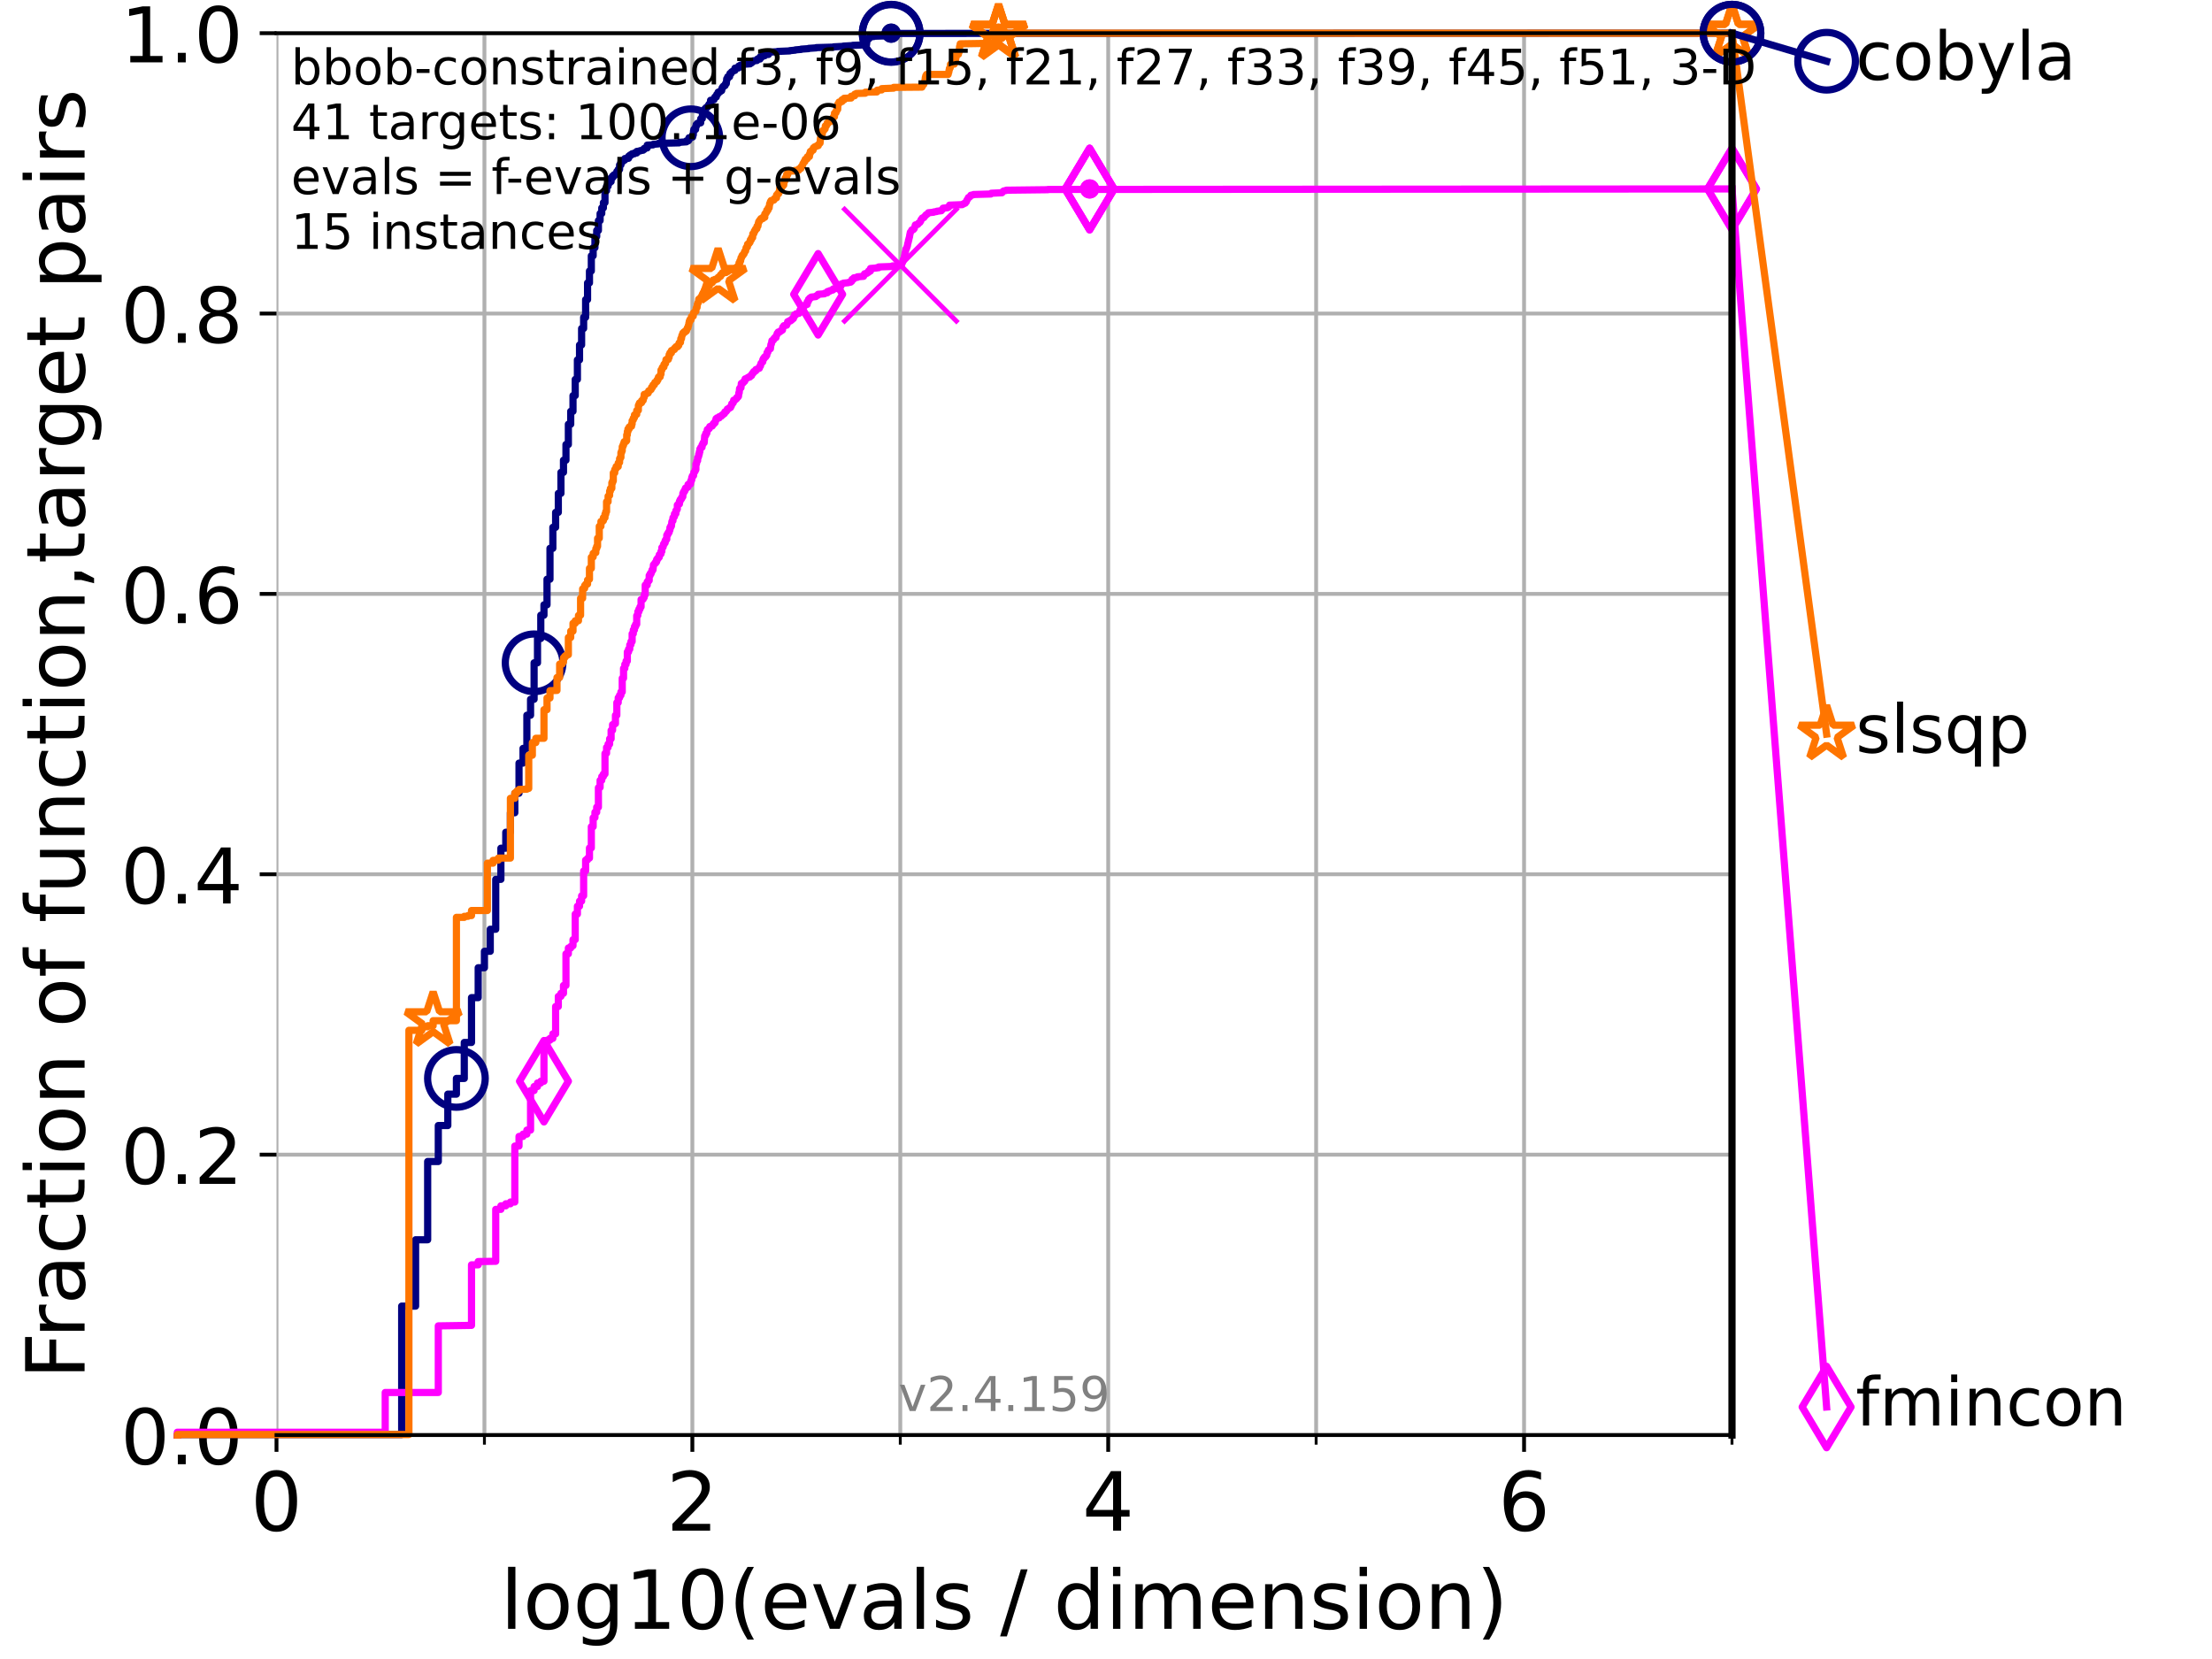 <?xml version="1.0" encoding="utf-8" standalone="no"?>
<!DOCTYPE svg PUBLIC "-//W3C//DTD SVG 1.1//EN"
  "http://www.w3.org/Graphics/SVG/1.1/DTD/svg11.dtd">
<!-- Created with matplotlib (https://matplotlib.org/) -->
<svg height="345.6pt" version="1.1" viewBox="0 0 460.8 345.6" width="460.8pt" xmlns="http://www.w3.org/2000/svg" xmlns:xlink="http://www.w3.org/1999/xlink">
 <defs>
  <style type="text/css">*{stroke-linecap:butt;stroke-linejoin:round;}</style>
 </defs>
 <g id="figure_1">
  <g id="patch_1">
   <path d="M 0 345.6 
L 460.8 345.6 
L 460.8 0 
L 0 0 
z
" style="fill:#ffffff;"/>
  </g>
  <g id="axes_1">
   <g id="patch_2">
    <path d="M 57.6 298.944 
L 360.806 298.944 
L 360.806 6.912 
L 57.6 6.912 
z
" style="fill:#ffffff;"/>
   </g>
   <g id="matplotlib.axis_1">
    <g id="xtick_1">
     <g id="line2d_1">
      <path clip-path="url(#p3dcaa9677d)" d="M 57.6 298.944 
L 57.6 6.912 
" style="fill:none;stroke:#b0b0b0;stroke-linecap:square;stroke-width:0.8;"/>
     </g>
     <g id="line2d_2">
      <defs>
       <path d="M 0 0 
L 0 3.5 
" id="m10b49db7ba" style="stroke:#000000;stroke-width:0.8;"/>
      </defs>
      <g>
       <use style="stroke:#000000;stroke-width:0.8;" x="57.6" xlink:href="#m10b49db7ba" y="298.944"/>
      </g>
     </g>
     <g id="text_1">
      <!-- 0 -->
      <g transform="translate(52.192 318.861)scale(0.17 -0.17)">
       <defs>
        <path d="M 31.781 66.406 
Q 24.172 66.406 20.328 58.906 
Q 16.5 51.422 16.5 36.375 
Q 16.5 21.391 20.328 13.891 
Q 24.172 6.391 31.781 6.391 
Q 39.453 6.391 43.281 13.891 
Q 47.125 21.391 47.125 36.375 
Q 47.125 51.422 43.281 58.906 
Q 39.453 66.406 31.781 66.406 
z
M 31.781 74.219 
Q 44.047 74.219 50.516 64.516 
Q 56.984 54.828 56.984 36.375 
Q 56.984 17.969 50.516 8.266 
Q 44.047 -1.422 31.781 -1.422 
Q 19.531 -1.422 13.062 8.266 
Q 6.594 17.969 6.594 36.375 
Q 6.594 54.828 13.062 64.516 
Q 19.531 74.219 31.781 74.219 
z
" id="DejaVuSans-48"/>
       </defs>
       <use xlink:href="#DejaVuSans-48"/>
      </g>
     </g>
    </g>
    <g id="xtick_2">
     <g id="line2d_3">
      <path clip-path="url(#p3dcaa9677d)" d="M 144.23 298.944 
L 144.23 6.912 
" style="fill:none;stroke:#b0b0b0;stroke-linecap:square;stroke-width:0.8;"/>
     </g>
     <g id="line2d_4">
      <g>
       <use style="stroke:#000000;stroke-width:0.8;" x="144.23" xlink:href="#m10b49db7ba" y="298.944"/>
      </g>
     </g>
     <g id="text_2">
      <!-- 2 -->
      <g transform="translate(138.822 318.861)scale(0.17 -0.17)">
       <defs>
        <path d="M 19.188 8.297 
L 53.609 8.297 
L 53.609 0 
L 7.328 0 
L 7.328 8.297 
Q 12.938 14.109 22.625 23.891 
Q 32.328 33.688 34.812 36.531 
Q 39.547 41.844 41.422 45.531 
Q 43.312 49.219 43.312 52.781 
Q 43.312 58.594 39.234 62.25 
Q 35.156 65.922 28.609 65.922 
Q 23.969 65.922 18.812 64.312 
Q 13.672 62.703 7.812 59.422 
L 7.812 69.391 
Q 13.766 71.781 18.938 73 
Q 24.125 74.219 28.422 74.219 
Q 39.75 74.219 46.484 68.547 
Q 53.219 62.891 53.219 53.422 
Q 53.219 48.922 51.531 44.891 
Q 49.859 40.875 45.406 35.406 
Q 44.188 33.984 37.641 27.219 
Q 31.109 20.453 19.188 8.297 
z
" id="DejaVuSans-50"/>
       </defs>
       <use xlink:href="#DejaVuSans-50"/>
      </g>
     </g>
    </g>
    <g id="xtick_3">
     <g id="line2d_5">
      <path clip-path="url(#p3dcaa9677d)" d="M 230.861 298.944 
L 230.861 6.912 
" style="fill:none;stroke:#b0b0b0;stroke-linecap:square;stroke-width:0.8;"/>
     </g>
     <g id="line2d_6">
      <g>
       <use style="stroke:#000000;stroke-width:0.8;" x="230.861" xlink:href="#m10b49db7ba" y="298.944"/>
      </g>
     </g>
     <g id="text_3">
      <!-- 4 -->
      <g transform="translate(225.453 318.861)scale(0.17 -0.17)">
       <defs>
        <path d="M 37.797 64.312 
L 12.891 25.391 
L 37.797 25.391 
z
M 35.203 72.906 
L 47.609 72.906 
L 47.609 25.391 
L 58.016 25.391 
L 58.016 17.188 
L 47.609 17.188 
L 47.609 0 
L 37.797 0 
L 37.797 17.188 
L 4.891 17.188 
L 4.891 26.703 
z
" id="DejaVuSans-52"/>
       </defs>
       <use xlink:href="#DejaVuSans-52"/>
      </g>
     </g>
    </g>
    <g id="xtick_4">
     <g id="line2d_7">
      <path clip-path="url(#p3dcaa9677d)" d="M 317.491 298.944 
L 317.491 6.912 
" style="fill:none;stroke:#b0b0b0;stroke-linecap:square;stroke-width:0.8;"/>
     </g>
     <g id="line2d_8">
      <g>
       <use style="stroke:#000000;stroke-width:0.8;" x="317.491" xlink:href="#m10b49db7ba" y="298.944"/>
      </g>
     </g>
     <g id="text_4">
      <!-- 6 -->
      <g transform="translate(312.083 318.861)scale(0.17 -0.17)">
       <defs>
        <path d="M 33.016 40.375 
Q 26.375 40.375 22.484 35.828 
Q 18.609 31.297 18.609 23.391 
Q 18.609 15.531 22.484 10.953 
Q 26.375 6.391 33.016 6.391 
Q 39.656 6.391 43.531 10.953 
Q 47.406 15.531 47.406 23.391 
Q 47.406 31.297 43.531 35.828 
Q 39.656 40.375 33.016 40.375 
z
M 52.594 71.297 
L 52.594 62.312 
Q 48.875 64.062 45.094 64.984 
Q 41.312 65.922 37.594 65.922 
Q 27.828 65.922 22.672 59.328 
Q 17.531 52.734 16.797 39.406 
Q 19.672 43.656 24.016 45.922 
Q 28.375 48.188 33.594 48.188 
Q 44.578 48.188 50.953 41.516 
Q 57.328 34.859 57.328 23.391 
Q 57.328 12.156 50.688 5.359 
Q 44.047 -1.422 33.016 -1.422 
Q 20.359 -1.422 13.672 8.266 
Q 6.984 17.969 6.984 36.375 
Q 6.984 53.656 15.188 63.938 
Q 23.391 74.219 37.203 74.219 
Q 40.922 74.219 44.703 73.484 
Q 48.484 72.75 52.594 71.297 
z
" id="DejaVuSans-54"/>
       </defs>
       <use xlink:href="#DejaVuSans-54"/>
      </g>
     </g>
    </g>
    <g id="xtick_5">
     <g id="line2d_9">
      <path clip-path="url(#p3dcaa9677d)" d="M 100.915 298.944 
L 100.915 6.912 
" style="fill:none;stroke:#b0b0b0;stroke-linecap:square;stroke-width:0.8;"/>
     </g>
     <g id="line2d_10">
      <defs>
       <path d="M 0 0 
L 0 2 
" id="mdbdc6612e9" style="stroke:#000000;stroke-width:0.6;"/>
      </defs>
      <g>
       <use style="stroke:#000000;stroke-width:0.6;" x="100.915" xlink:href="#mdbdc6612e9" y="298.944"/>
      </g>
     </g>
    </g>
    <g id="xtick_6">
     <g id="line2d_11">
      <path clip-path="url(#p3dcaa9677d)" d="M 187.546 298.944 
L 187.546 6.912 
" style="fill:none;stroke:#b0b0b0;stroke-linecap:square;stroke-width:0.8;"/>
     </g>
     <g id="line2d_12">
      <g>
       <use style="stroke:#000000;stroke-width:0.6;" x="187.546" xlink:href="#mdbdc6612e9" y="298.944"/>
      </g>
     </g>
    </g>
    <g id="xtick_7">
     <g id="line2d_13">
      <path clip-path="url(#p3dcaa9677d)" d="M 274.176 298.944 
L 274.176 6.912 
" style="fill:none;stroke:#b0b0b0;stroke-linecap:square;stroke-width:0.8;"/>
     </g>
     <g id="line2d_14">
      <g>
       <use style="stroke:#000000;stroke-width:0.6;" x="274.176" xlink:href="#mdbdc6612e9" y="298.944"/>
      </g>
     </g>
    </g>
    <g id="xtick_8">
     <g id="line2d_15">
      <path clip-path="url(#p3dcaa9677d)" d="M 360.806 298.944 
L 360.806 6.912 
" style="fill:none;stroke:#b0b0b0;stroke-linecap:square;stroke-width:0.8;"/>
     </g>
     <g id="line2d_16">
      <g>
       <use style="stroke:#000000;stroke-width:0.6;" x="360.806" xlink:href="#mdbdc6612e9" y="298.944"/>
      </g>
     </g>
    </g>
    <g id="text_5">
     <!-- log10(evals / dimension) -->
     <g transform="translate(104.239 339.314)scale(0.17 -0.17)">
      <defs>
       <path d="M 9.422 75.984 
L 18.406 75.984 
L 18.406 0 
L 9.422 0 
z
" id="DejaVuSans-108"/>
       <path d="M 30.609 48.391 
Q 23.391 48.391 19.188 42.75 
Q 14.984 37.109 14.984 27.297 
Q 14.984 17.484 19.156 11.844 
Q 23.344 6.203 30.609 6.203 
Q 37.797 6.203 41.984 11.859 
Q 46.188 17.531 46.188 27.297 
Q 46.188 37.016 41.984 42.703 
Q 37.797 48.391 30.609 48.391 
z
M 30.609 56 
Q 42.328 56 49.016 48.375 
Q 55.719 40.766 55.719 27.297 
Q 55.719 13.875 49.016 6.219 
Q 42.328 -1.422 30.609 -1.422 
Q 18.844 -1.422 12.172 6.219 
Q 5.516 13.875 5.516 27.297 
Q 5.516 40.766 12.172 48.375 
Q 18.844 56 30.609 56 
z
" id="DejaVuSans-111"/>
       <path d="M 45.406 27.984 
Q 45.406 37.75 41.375 43.109 
Q 37.359 48.484 30.078 48.484 
Q 22.859 48.484 18.828 43.109 
Q 14.797 37.75 14.797 27.984 
Q 14.797 18.266 18.828 12.891 
Q 22.859 7.516 30.078 7.516 
Q 37.359 7.516 41.375 12.891 
Q 45.406 18.266 45.406 27.984 
z
M 54.391 6.781 
Q 54.391 -7.172 48.188 -13.984 
Q 42 -20.797 29.203 -20.797 
Q 24.469 -20.797 20.266 -20.094 
Q 16.062 -19.391 12.109 -17.922 
L 12.109 -9.188 
Q 16.062 -11.328 19.922 -12.344 
Q 23.781 -13.375 27.781 -13.375 
Q 36.625 -13.375 41.016 -8.766 
Q 45.406 -4.156 45.406 5.172 
L 45.406 9.625 
Q 42.625 4.781 38.281 2.391 
Q 33.938 0 27.875 0 
Q 17.828 0 11.672 7.656 
Q 5.516 15.328 5.516 27.984 
Q 5.516 40.672 11.672 48.328 
Q 17.828 56 27.875 56 
Q 33.938 56 38.281 53.609 
Q 42.625 51.219 45.406 46.391 
L 45.406 54.688 
L 54.391 54.688 
z
" id="DejaVuSans-103"/>
       <path d="M 12.406 8.297 
L 28.516 8.297 
L 28.516 63.922 
L 10.984 60.406 
L 10.984 69.391 
L 28.422 72.906 
L 38.281 72.906 
L 38.281 8.297 
L 54.391 8.297 
L 54.391 0 
L 12.406 0 
z
" id="DejaVuSans-49"/>
       <path d="M 31 75.875 
Q 24.469 64.656 21.281 53.656 
Q 18.109 42.672 18.109 31.391 
Q 18.109 20.125 21.312 9.062 
Q 24.516 -2 31 -13.188 
L 23.188 -13.188 
Q 15.875 -1.703 12.234 9.375 
Q 8.594 20.453 8.594 31.391 
Q 8.594 42.281 12.203 53.312 
Q 15.828 64.359 23.188 75.875 
z
" id="DejaVuSans-40"/>
       <path d="M 56.203 29.594 
L 56.203 25.203 
L 14.891 25.203 
Q 15.484 15.922 20.484 11.062 
Q 25.484 6.203 34.422 6.203 
Q 39.594 6.203 44.453 7.469 
Q 49.312 8.734 54.109 11.281 
L 54.109 2.781 
Q 49.266 0.734 44.188 -0.344 
Q 39.109 -1.422 33.891 -1.422 
Q 20.797 -1.422 13.156 6.188 
Q 5.516 13.812 5.516 26.812 
Q 5.516 40.234 12.766 48.109 
Q 20.016 56 32.328 56 
Q 43.359 56 49.781 48.891 
Q 56.203 41.797 56.203 29.594 
z
M 47.219 32.234 
Q 47.125 39.594 43.094 43.984 
Q 39.062 48.391 32.422 48.391 
Q 24.906 48.391 20.391 44.141 
Q 15.875 39.891 15.188 32.172 
z
" id="DejaVuSans-101"/>
       <path d="M 2.984 54.688 
L 12.5 54.688 
L 29.594 8.797 
L 46.688 54.688 
L 56.203 54.688 
L 35.688 0 
L 23.484 0 
z
" id="DejaVuSans-118"/>
       <path d="M 34.281 27.484 
Q 23.391 27.484 19.188 25 
Q 14.984 22.516 14.984 16.5 
Q 14.984 11.719 18.141 8.906 
Q 21.297 6.109 26.703 6.109 
Q 34.188 6.109 38.703 11.406 
Q 43.219 16.703 43.219 25.484 
L 43.219 27.484 
z
M 52.203 31.203 
L 52.203 0 
L 43.219 0 
L 43.219 8.297 
Q 40.141 3.328 35.547 0.953 
Q 30.953 -1.422 24.312 -1.422 
Q 15.922 -1.422 10.953 3.297 
Q 6 8.016 6 15.922 
Q 6 25.141 12.172 29.828 
Q 18.359 34.516 30.609 34.516 
L 43.219 34.516 
L 43.219 35.406 
Q 43.219 41.609 39.141 45 
Q 35.062 48.391 27.688 48.391 
Q 23 48.391 18.547 47.266 
Q 14.109 46.141 10.016 43.891 
L 10.016 52.203 
Q 14.938 54.109 19.578 55.047 
Q 24.219 56 28.609 56 
Q 40.484 56 46.344 49.844 
Q 52.203 43.703 52.203 31.203 
z
" id="DejaVuSans-97"/>
       <path d="M 44.281 53.078 
L 44.281 44.578 
Q 40.484 46.531 36.375 47.5 
Q 32.281 48.484 27.875 48.484 
Q 21.188 48.484 17.844 46.438 
Q 14.5 44.391 14.5 40.281 
Q 14.5 37.156 16.891 35.375 
Q 19.281 33.594 26.516 31.984 
L 29.594 31.297 
Q 39.156 29.25 43.188 25.516 
Q 47.219 21.781 47.219 15.094 
Q 47.219 7.469 41.188 3.016 
Q 35.156 -1.422 24.609 -1.422 
Q 20.219 -1.422 15.453 -0.562 
Q 10.688 0.297 5.422 2 
L 5.422 11.281 
Q 10.406 8.688 15.234 7.391 
Q 20.062 6.109 24.812 6.109 
Q 31.156 6.109 34.562 8.281 
Q 37.984 10.453 37.984 14.406 
Q 37.984 18.062 35.516 20.016 
Q 33.062 21.969 24.703 23.781 
L 21.578 24.516 
Q 13.234 26.266 9.516 29.906 
Q 5.812 33.547 5.812 39.891 
Q 5.812 47.609 11.281 51.797 
Q 16.75 56 26.812 56 
Q 31.781 56 36.172 55.266 
Q 40.578 54.547 44.281 53.078 
z
" id="DejaVuSans-115"/>
       <path id="DejaVuSans-32"/>
       <path d="M 25.391 72.906 
L 33.688 72.906 
L 8.297 -9.281 
L 0 -9.281 
z
" id="DejaVuSans-47"/>
       <path d="M 45.406 46.391 
L 45.406 75.984 
L 54.391 75.984 
L 54.391 0 
L 45.406 0 
L 45.406 8.203 
Q 42.578 3.328 38.25 0.953 
Q 33.938 -1.422 27.875 -1.422 
Q 17.969 -1.422 11.734 6.484 
Q 5.516 14.406 5.516 27.297 
Q 5.516 40.188 11.734 48.094 
Q 17.969 56 27.875 56 
Q 33.938 56 38.25 53.625 
Q 42.578 51.266 45.406 46.391 
z
M 14.797 27.297 
Q 14.797 17.391 18.875 11.75 
Q 22.953 6.109 30.078 6.109 
Q 37.203 6.109 41.297 11.75 
Q 45.406 17.391 45.406 27.297 
Q 45.406 37.203 41.297 42.844 
Q 37.203 48.484 30.078 48.484 
Q 22.953 48.484 18.875 42.844 
Q 14.797 37.203 14.797 27.297 
z
" id="DejaVuSans-100"/>
       <path d="M 9.422 54.688 
L 18.406 54.688 
L 18.406 0 
L 9.422 0 
z
M 9.422 75.984 
L 18.406 75.984 
L 18.406 64.594 
L 9.422 64.594 
z
" id="DejaVuSans-105"/>
       <path d="M 52 44.188 
Q 55.375 50.25 60.062 53.125 
Q 64.75 56 71.094 56 
Q 79.641 56 84.281 50.016 
Q 88.922 44.047 88.922 33.016 
L 88.922 0 
L 79.891 0 
L 79.891 32.719 
Q 79.891 40.578 77.094 44.375 
Q 74.312 48.188 68.609 48.188 
Q 61.625 48.188 57.562 43.547 
Q 53.516 38.922 53.516 30.906 
L 53.516 0 
L 44.484 0 
L 44.484 32.719 
Q 44.484 40.625 41.703 44.406 
Q 38.922 48.188 33.109 48.188 
Q 26.219 48.188 22.156 43.531 
Q 18.109 38.875 18.109 30.906 
L 18.109 0 
L 9.078 0 
L 9.078 54.688 
L 18.109 54.688 
L 18.109 46.188 
Q 21.188 51.219 25.484 53.609 
Q 29.781 56 35.688 56 
Q 41.656 56 45.828 52.969 
Q 50 49.953 52 44.188 
z
" id="DejaVuSans-109"/>
       <path d="M 54.891 33.016 
L 54.891 0 
L 45.906 0 
L 45.906 32.719 
Q 45.906 40.484 42.875 44.328 
Q 39.844 48.188 33.797 48.188 
Q 26.516 48.188 22.312 43.547 
Q 18.109 38.922 18.109 30.906 
L 18.109 0 
L 9.078 0 
L 9.078 54.688 
L 18.109 54.688 
L 18.109 46.188 
Q 21.344 51.125 25.703 53.562 
Q 30.078 56 35.797 56 
Q 45.219 56 50.047 50.172 
Q 54.891 44.344 54.891 33.016 
z
" id="DejaVuSans-110"/>
       <path d="M 8.016 75.875 
L 15.828 75.875 
Q 23.141 64.359 26.781 53.312 
Q 30.422 42.281 30.422 31.391 
Q 30.422 20.453 26.781 9.375 
Q 23.141 -1.703 15.828 -13.188 
L 8.016 -13.188 
Q 14.5 -2 17.703 9.062 
Q 20.906 20.125 20.906 31.391 
Q 20.906 42.672 17.703 53.656 
Q 14.5 64.656 8.016 75.875 
z
" id="DejaVuSans-41"/>
      </defs>
      <use xlink:href="#DejaVuSans-108"/>
      <use x="27.783" xlink:href="#DejaVuSans-111"/>
      <use x="88.965" xlink:href="#DejaVuSans-103"/>
      <use x="152.441" xlink:href="#DejaVuSans-49"/>
      <use x="216.064" xlink:href="#DejaVuSans-48"/>
      <use x="279.688" xlink:href="#DejaVuSans-40"/>
      <use x="318.701" xlink:href="#DejaVuSans-101"/>
      <use x="380.225" xlink:href="#DejaVuSans-118"/>
      <use x="439.404" xlink:href="#DejaVuSans-97"/>
      <use x="500.684" xlink:href="#DejaVuSans-108"/>
      <use x="528.467" xlink:href="#DejaVuSans-115"/>
      <use x="580.566" xlink:href="#DejaVuSans-32"/>
      <use x="612.354" xlink:href="#DejaVuSans-47"/>
      <use x="646.045" xlink:href="#DejaVuSans-32"/>
      <use x="677.832" xlink:href="#DejaVuSans-100"/>
      <use x="741.309" xlink:href="#DejaVuSans-105"/>
      <use x="769.092" xlink:href="#DejaVuSans-109"/>
      <use x="866.504" xlink:href="#DejaVuSans-101"/>
      <use x="928.027" xlink:href="#DejaVuSans-110"/>
      <use x="991.406" xlink:href="#DejaVuSans-115"/>
      <use x="1043.506" xlink:href="#DejaVuSans-105"/>
      <use x="1071.289" xlink:href="#DejaVuSans-111"/>
      <use x="1132.471" xlink:href="#DejaVuSans-110"/>
      <use x="1195.85" xlink:href="#DejaVuSans-41"/>
     </g>
    </g>
   </g>
   <g id="matplotlib.axis_2">
    <g id="ytick_1">
     <g id="line2d_17">
      <path clip-path="url(#p3dcaa9677d)" d="M 57.6 298.944 
L 360.806 298.944 
" style="fill:none;stroke:#b0b0b0;stroke-linecap:square;stroke-width:0.8;"/>
     </g>
     <g id="line2d_18">
      <defs>
       <path d="M 0 0 
L -3.5 0 
" id="me16ddb3d76" style="stroke:#000000;stroke-width:0.8;"/>
      </defs>
      <g>
       <use style="stroke:#000000;stroke-width:0.8;" x="57.6" xlink:href="#me16ddb3d76" y="298.944"/>
      </g>
     </g>
     <g id="text_6">
      <!-- 0.0 -->
      <g transform="translate(25.155 305.023)scale(0.16 -0.16)">
       <defs>
        <path d="M 10.688 12.406 
L 21 12.406 
L 21 0 
L 10.688 0 
z
" id="DejaVuSans-46"/>
       </defs>
       <use xlink:href="#DejaVuSans-48"/>
       <use x="63.623" xlink:href="#DejaVuSans-46"/>
       <use x="95.41" xlink:href="#DejaVuSans-48"/>
      </g>
     </g>
    </g>
    <g id="ytick_2">
     <g id="line2d_19">
      <path clip-path="url(#p3dcaa9677d)" d="M 57.6 240.538 
L 360.806 240.538 
" style="fill:none;stroke:#b0b0b0;stroke-linecap:square;stroke-width:0.8;"/>
     </g>
     <g id="line2d_20">
      <g>
       <use style="stroke:#000000;stroke-width:0.8;" x="57.6" xlink:href="#me16ddb3d76" y="240.538"/>
      </g>
     </g>
     <g id="text_7">
      <!-- 0.2 -->
      <g transform="translate(25.155 246.616)scale(0.16 -0.16)">
       <use xlink:href="#DejaVuSans-48"/>
       <use x="63.623" xlink:href="#DejaVuSans-46"/>
       <use x="95.41" xlink:href="#DejaVuSans-50"/>
      </g>
     </g>
    </g>
    <g id="ytick_3">
     <g id="line2d_21">
      <path clip-path="url(#p3dcaa9677d)" d="M 57.6 182.131 
L 360.806 182.131 
" style="fill:none;stroke:#b0b0b0;stroke-linecap:square;stroke-width:0.8;"/>
     </g>
     <g id="line2d_22">
      <g>
       <use style="stroke:#000000;stroke-width:0.8;" x="57.6" xlink:href="#me16ddb3d76" y="182.131"/>
      </g>
     </g>
     <g id="text_8">
      <!-- 0.4 -->
      <g transform="translate(25.155 188.21)scale(0.16 -0.16)">
       <use xlink:href="#DejaVuSans-48"/>
       <use x="63.623" xlink:href="#DejaVuSans-46"/>
       <use x="95.41" xlink:href="#DejaVuSans-52"/>
      </g>
     </g>
    </g>
    <g id="ytick_4">
     <g id="line2d_23">
      <path clip-path="url(#p3dcaa9677d)" d="M 57.6 123.725 
L 360.806 123.725 
" style="fill:none;stroke:#b0b0b0;stroke-linecap:square;stroke-width:0.8;"/>
     </g>
     <g id="line2d_24">
      <g>
       <use style="stroke:#000000;stroke-width:0.8;" x="57.6" xlink:href="#me16ddb3d76" y="123.725"/>
      </g>
     </g>
     <g id="text_9">
      <!-- 0.6 -->
      <g transform="translate(25.155 129.804)scale(0.16 -0.16)">
       <use xlink:href="#DejaVuSans-48"/>
       <use x="63.623" xlink:href="#DejaVuSans-46"/>
       <use x="95.41" xlink:href="#DejaVuSans-54"/>
      </g>
     </g>
    </g>
    <g id="ytick_5">
     <g id="line2d_25">
      <path clip-path="url(#p3dcaa9677d)" d="M 57.6 65.318 
L 360.806 65.318 
" style="fill:none;stroke:#b0b0b0;stroke-linecap:square;stroke-width:0.8;"/>
     </g>
     <g id="line2d_26">
      <g>
       <use style="stroke:#000000;stroke-width:0.8;" x="57.6" xlink:href="#me16ddb3d76" y="65.318"/>
      </g>
     </g>
     <g id="text_10">
      <!-- 0.8 -->
      <g transform="translate(25.155 71.397)scale(0.16 -0.16)">
       <defs>
        <path d="M 31.781 34.625 
Q 24.75 34.625 20.719 30.859 
Q 16.703 27.094 16.703 20.516 
Q 16.703 13.922 20.719 10.156 
Q 24.75 6.391 31.781 6.391 
Q 38.812 6.391 42.859 10.172 
Q 46.922 13.969 46.922 20.516 
Q 46.922 27.094 42.891 30.859 
Q 38.875 34.625 31.781 34.625 
z
M 21.922 38.812 
Q 15.578 40.375 12.031 44.719 
Q 8.5 49.078 8.5 55.328 
Q 8.5 64.062 14.719 69.141 
Q 20.953 74.219 31.781 74.219 
Q 42.672 74.219 48.875 69.141 
Q 55.078 64.062 55.078 55.328 
Q 55.078 49.078 51.531 44.719 
Q 48 40.375 41.703 38.812 
Q 48.828 37.156 52.797 32.312 
Q 56.781 27.484 56.781 20.516 
Q 56.781 9.906 50.312 4.234 
Q 43.844 -1.422 31.781 -1.422 
Q 19.734 -1.422 13.25 4.234 
Q 6.781 9.906 6.781 20.516 
Q 6.781 27.484 10.781 32.312 
Q 14.797 37.156 21.922 38.812 
z
M 18.312 54.391 
Q 18.312 48.734 21.844 45.562 
Q 25.391 42.391 31.781 42.391 
Q 38.141 42.391 41.719 45.562 
Q 45.312 48.734 45.312 54.391 
Q 45.312 60.062 41.719 63.234 
Q 38.141 66.406 31.781 66.406 
Q 25.391 66.406 21.844 63.234 
Q 18.312 60.062 18.312 54.391 
z
" id="DejaVuSans-56"/>
       </defs>
       <use xlink:href="#DejaVuSans-48"/>
       <use x="63.623" xlink:href="#DejaVuSans-46"/>
       <use x="95.41" xlink:href="#DejaVuSans-56"/>
      </g>
     </g>
    </g>
    <g id="ytick_6">
     <g id="line2d_27">
      <path clip-path="url(#p3dcaa9677d)" d="M 57.6 6.912 
L 360.806 6.912 
" style="fill:none;stroke:#b0b0b0;stroke-linecap:square;stroke-width:0.8;"/>
     </g>
     <g id="line2d_28">
      <g>
       <use style="stroke:#000000;stroke-width:0.8;" x="57.6" xlink:href="#me16ddb3d76" y="6.912"/>
      </g>
     </g>
     <g id="text_11">
      <!-- 1.0 -->
      <g transform="translate(25.155 12.991)scale(0.16 -0.16)">
       <use xlink:href="#DejaVuSans-49"/>
       <use x="63.623" xlink:href="#DejaVuSans-46"/>
       <use x="95.41" xlink:href="#DejaVuSans-48"/>
      </g>
     </g>
    </g>
    <g id="text_12">
     <!-- Fraction of function,target pairs -->
     <g transform="translate(17.62 287.313)rotate(-90)scale(0.17 -0.17)">
      <defs>
       <path d="M 9.812 72.906 
L 51.703 72.906 
L 51.703 64.594 
L 19.672 64.594 
L 19.672 43.109 
L 48.578 43.109 
L 48.578 34.812 
L 19.672 34.812 
L 19.672 0 
L 9.812 0 
z
" id="DejaVuSans-70"/>
       <path d="M 41.109 46.297 
Q 39.594 47.172 37.812 47.578 
Q 36.031 48 33.891 48 
Q 26.266 48 22.188 43.047 
Q 18.109 38.094 18.109 28.812 
L 18.109 0 
L 9.078 0 
L 9.078 54.688 
L 18.109 54.688 
L 18.109 46.188 
Q 20.953 51.172 25.484 53.578 
Q 30.031 56 36.531 56 
Q 37.453 56 38.578 55.875 
Q 39.703 55.766 41.062 55.516 
z
" id="DejaVuSans-114"/>
       <path d="M 48.781 52.594 
L 48.781 44.188 
Q 44.969 46.297 41.141 47.344 
Q 37.312 48.391 33.406 48.391 
Q 24.656 48.391 19.812 42.844 
Q 14.984 37.312 14.984 27.297 
Q 14.984 17.281 19.812 11.734 
Q 24.656 6.203 33.406 6.203 
Q 37.312 6.203 41.141 7.25 
Q 44.969 8.297 48.781 10.406 
L 48.781 2.094 
Q 45.016 0.344 40.984 -0.531 
Q 36.969 -1.422 32.422 -1.422 
Q 20.062 -1.422 12.781 6.344 
Q 5.516 14.109 5.516 27.297 
Q 5.516 40.672 12.859 48.328 
Q 20.219 56 33.016 56 
Q 37.156 56 41.109 55.141 
Q 45.062 54.297 48.781 52.594 
z
" id="DejaVuSans-99"/>
       <path d="M 18.312 70.219 
L 18.312 54.688 
L 36.812 54.688 
L 36.812 47.703 
L 18.312 47.703 
L 18.312 18.016 
Q 18.312 11.328 20.141 9.422 
Q 21.969 7.516 27.594 7.516 
L 36.812 7.516 
L 36.812 0 
L 27.594 0 
Q 17.188 0 13.234 3.875 
Q 9.281 7.766 9.281 18.016 
L 9.281 47.703 
L 2.688 47.703 
L 2.688 54.688 
L 9.281 54.688 
L 9.281 70.219 
z
" id="DejaVuSans-116"/>
       <path d="M 37.109 75.984 
L 37.109 68.5 
L 28.516 68.5 
Q 23.688 68.5 21.797 66.547 
Q 19.922 64.594 19.922 59.516 
L 19.922 54.688 
L 34.719 54.688 
L 34.719 47.703 
L 19.922 47.703 
L 19.922 0 
L 10.891 0 
L 10.891 47.703 
L 2.297 47.703 
L 2.297 54.688 
L 10.891 54.688 
L 10.891 58.5 
Q 10.891 67.625 15.141 71.797 
Q 19.391 75.984 28.609 75.984 
z
" id="DejaVuSans-102"/>
       <path d="M 8.5 21.578 
L 8.5 54.688 
L 17.484 54.688 
L 17.484 21.922 
Q 17.484 14.156 20.5 10.266 
Q 23.531 6.391 29.594 6.391 
Q 36.859 6.391 41.078 11.031 
Q 45.312 15.672 45.312 23.688 
L 45.312 54.688 
L 54.297 54.688 
L 54.297 0 
L 45.312 0 
L 45.312 8.406 
Q 42.047 3.422 37.719 1 
Q 33.406 -1.422 27.688 -1.422 
Q 18.266 -1.422 13.375 4.438 
Q 8.5 10.297 8.5 21.578 
z
M 31.109 56 
z
" id="DejaVuSans-117"/>
       <path d="M 11.719 12.406 
L 22.016 12.406 
L 22.016 4 
L 14.016 -11.625 
L 7.719 -11.625 
L 11.719 4 
z
" id="DejaVuSans-44"/>
       <path d="M 18.109 8.203 
L 18.109 -20.797 
L 9.078 -20.797 
L 9.078 54.688 
L 18.109 54.688 
L 18.109 46.391 
Q 20.953 51.266 25.266 53.625 
Q 29.594 56 35.594 56 
Q 45.562 56 51.781 48.094 
Q 58.016 40.188 58.016 27.297 
Q 58.016 14.406 51.781 6.484 
Q 45.562 -1.422 35.594 -1.422 
Q 29.594 -1.422 25.266 0.953 
Q 20.953 3.328 18.109 8.203 
z
M 48.688 27.297 
Q 48.688 37.203 44.609 42.844 
Q 40.531 48.484 33.406 48.484 
Q 26.266 48.484 22.188 42.844 
Q 18.109 37.203 18.109 27.297 
Q 18.109 17.391 22.188 11.75 
Q 26.266 6.109 33.406 6.109 
Q 40.531 6.109 44.609 11.75 
Q 48.688 17.391 48.688 27.297 
z
" id="DejaVuSans-112"/>
      </defs>
      <use xlink:href="#DejaVuSans-70"/>
      <use x="50.27" xlink:href="#DejaVuSans-114"/>
      <use x="91.383" xlink:href="#DejaVuSans-97"/>
      <use x="152.662" xlink:href="#DejaVuSans-99"/>
      <use x="207.643" xlink:href="#DejaVuSans-116"/>
      <use x="246.852" xlink:href="#DejaVuSans-105"/>
      <use x="274.635" xlink:href="#DejaVuSans-111"/>
      <use x="335.816" xlink:href="#DejaVuSans-110"/>
      <use x="399.195" xlink:href="#DejaVuSans-32"/>
      <use x="430.982" xlink:href="#DejaVuSans-111"/>
      <use x="492.164" xlink:href="#DejaVuSans-102"/>
      <use x="527.369" xlink:href="#DejaVuSans-32"/>
      <use x="559.156" xlink:href="#DejaVuSans-102"/>
      <use x="594.361" xlink:href="#DejaVuSans-117"/>
      <use x="657.74" xlink:href="#DejaVuSans-110"/>
      <use x="721.119" xlink:href="#DejaVuSans-99"/>
      <use x="776.1" xlink:href="#DejaVuSans-116"/>
      <use x="815.309" xlink:href="#DejaVuSans-105"/>
      <use x="843.092" xlink:href="#DejaVuSans-111"/>
      <use x="904.273" xlink:href="#DejaVuSans-110"/>
      <use x="967.652" xlink:href="#DejaVuSans-44"/>
      <use x="999.439" xlink:href="#DejaVuSans-116"/>
      <use x="1038.648" xlink:href="#DejaVuSans-97"/>
      <use x="1099.928" xlink:href="#DejaVuSans-114"/>
      <use x="1139.291" xlink:href="#DejaVuSans-103"/>
      <use x="1202.768" xlink:href="#DejaVuSans-101"/>
      <use x="1264.291" xlink:href="#DejaVuSans-116"/>
      <use x="1303.5" xlink:href="#DejaVuSans-32"/>
      <use x="1335.287" xlink:href="#DejaVuSans-112"/>
      <use x="1398.764" xlink:href="#DejaVuSans-97"/>
      <use x="1460.043" xlink:href="#DejaVuSans-105"/>
      <use x="1487.826" xlink:href="#DejaVuSans-114"/>
      <use x="1528.939" xlink:href="#DejaVuSans-115"/>
     </g>
    </g>
   </g>
   <g id="line2d_29">
    <defs>
     <path d="M 0 1.5 
C 0.398 1.5 0.779 1.342 1.061 1.061 
C 1.342 0.779 1.5 0.398 1.5 0 
C 1.5 -0.398 1.342 -0.779 1.061 -1.061 
C 0.779 -1.342 0.398 -1.5 0 -1.5 
C -0.398 -1.5 -0.779 -1.342 -1.061 -1.061 
C -1.342 -0.779 -1.5 -0.398 -1.5 0 
C -1.5 0.398 -1.342 0.779 -1.061 1.061 
C -0.779 1.342 -0.398 1.5 0 1.5 
z
" id="m8a3e00b63d" style="stroke:#000080;"/>
    </defs>
    <g>
     <use style="fill:#000080;stroke:#000080;" x="185.647" xlink:href="#m8a3e00b63d" y="6.912"/>
     <use style="fill:#000080;stroke:#000080;" x="185.647" xlink:href="#m8a3e00b63d" y="6.912"/>
    </g>
   </g>
   <g id="line2d_30">
    <path d="M 36.933 298.944 
L 36.933 298.838 
L 83.678 298.838 
L 83.678 272.089 
L 86.578 272.089 
L 86.578 258.265 
L 89.09 258.265 
L 89.09 241.962 
L 91.306 241.962 
L 91.306 234.47 
L 93.288 234.47 
L 93.288 227.928 
L 95.081 227.928 
L 95.081 224.657 
L 96.718 224.657 
L 96.718 217.164 
L 98.223 217.164 
L 98.223 207.826 
L 99.617 207.826 
L 99.617 201.6 
L 100.915 201.6 
L 100.915 198.171 
L 102.129 198.171 
L 102.129 193.58 
L 103.27 193.58 
L 103.27 183.186 
L 104.345 183.186 
L 104.345 176.697 
L 105.362 176.697 
L 105.362 173.373 
L 106.327 173.373 
L 106.327 169.31 
L 107.245 169.31 
L 107.245 165.248 
L 108.12 165.248 
L 108.12 158.969 
L 108.956 158.969 
L 108.956 155.909 
L 109.757 155.909 
L 109.757 148.997 
L 110.525 148.997 
L 110.525 145.673 
L 111.262 145.673 
L 111.262 138.076 
L 111.972 138.076 
L 111.972 133.011 
L 112.657 133.011 
L 112.657 128.157 
L 113.317 128.157 
L 113.317 125.994 
L 113.954 125.994 
L 113.954 120.665 
L 114.571 120.665 
L 114.571 114.228 
L 115.168 114.228 
L 115.168 109.849 
L 115.747 109.849 
L 115.747 106.736 
L 116.309 106.736 
L 116.309 102.779 
L 116.854 102.779 
L 116.854 98.4 
L 117.384 98.4 
L 117.384 95.867 
L 117.9 95.867 
L 117.9 92.596 
L 118.401 92.596 
L 118.401 88.375 
L 118.89 88.375 
L 118.89 85.684 
L 119.366 85.684 
L 119.366 82.413 
L 119.831 82.413 
L 119.831 79.036 
L 120.284 79.036 
L 120.284 74.974 
L 120.727 74.974 
L 120.727 71.861 
L 121.159 71.861 
L 121.159 68.431 
L 121.582 68.431 
L 121.582 66.11 
L 121.995 66.11 
L 121.995 62.417 
L 122.4 62.417 
L 122.4 58.934 
L 122.796 58.934 
L 122.796 56.455 
L 123.184 56.455 
L 123.184 53.289 
L 123.564 53.289 
L 123.564 51.601 
L 123.936 51.601 
L 123.936 49.279 
L 124.302 49.279 
L 124.302 48.013 
L 124.66 48.013 
L 124.66 45.955 
L 125.012 45.955 
L 125.012 44.478 
L 125.357 44.478 
L 125.357 43.317 
L 125.696 43.317 
L 125.696 42.209 
L 126.029 42.209 
L 126.029 39.729 
L 126.356 39.729 
L 126.356 38.78 
L 126.677 38.78 
L 126.677 38.094 
L 126.994 38.094 
L 126.994 37.83 
L 127.304 37.83 
L 127.304 37.039 
L 127.61 37.039 
L 127.61 36.669 
L 127.911 36.669 
L 127.911 36.405 
L 128.208 36.405 
L 128.208 36.247 
L 128.499 36.247 
L 128.499 35.719 
L 128.786 35.719 
L 128.786 35.297 
L 129.069 35.297 
L 129.069 34.348 
L 129.348 34.348 
L 129.348 33.767 
L 129.623 33.767 
L 129.623 33.504 
L 129.893 33.504 
L 129.893 33.345 
L 130.16 33.345 
L 130.16 33.029 
L 130.939 32.976 
L 130.939 32.554 
L 131.191 32.554 
L 131.191 32.343 
L 131.44 32.343 
L 131.44 32.185 
L 131.686 32.185 
L 131.686 32.026 
L 132.169 32.026 
L 132.169 31.868 
L 132.639 31.868 
L 132.639 31.551 
L 133.323 31.446 
L 133.323 31.393 
L 133.983 31.288 
L 133.983 31.129 
L 134.198 31.129 
L 134.198 30.918 
L 134.829 30.813 
L 134.829 30.232 
L 136.03 30.18 
L 136.03 30.074 
L 137.159 29.969 
L 137.159 29.863 
L 141.466 29.758 
L 141.466 29.652 
L 143 29.546 
L 143 29.335 
L 143.397 29.335 
L 143.397 29.177 
L 143.528 29.177 
L 143.528 28.702 
L 144.168 28.597 
L 144.168 28.544 
L 144.293 28.544 
L 144.293 28.122 
L 144.418 28.122 
L 144.48 27.225 
L 144.541 27.225 
L 144.541 26.961 
L 144.908 26.961 
L 144.908 26.381 
L 145.028 26.381 
L 145.028 25.959 
L 145.267 25.959 
L 145.267 25.695 
L 145.966 25.589 
L 145.966 24.745 
L 146.306 24.692 
L 146.306 24.059 
L 146.418 24.059 
L 146.418 23.69 
L 146.75 23.637 
L 146.86 22.635 
L 146.968 22.635 
L 147.076 22.424 
L 147.397 22.318 
L 147.503 22.002 
L 147.608 22.002 
L 147.712 21.685 
L 148.022 21.58 
L 148.022 20.894 
L 148.727 20.788 
L 148.825 20.419 
L 148.923 20.419 
L 148.923 20.208 
L 149.214 20.208 
L 149.31 19.68 
L 149.501 19.627 
L 149.595 19.205 
L 149.969 19.153 
L 150.061 18.942 
L 150.335 18.889 
L 150.425 18.308 
L 150.515 18.308 
L 150.56 18.097 
L 150.694 18.097 
L 150.694 17.939 
L 151.046 17.834 
L 151.133 17.411 
L 151.306 17.411 
L 151.392 16.409 
L 151.563 16.409 
L 151.605 15.987 
L 151.983 15.987 
L 152.066 15.301 
L 152.312 15.301 
L 152.394 14.984 
L 152.636 14.879 
L 152.636 14.826 
L 152.954 14.721 
L 152.954 14.668 
L 153.111 14.668 
L 153.111 14.193 
L 153.877 14.14 
L 153.877 13.771 
L 154.249 13.771 
L 154.249 13.56 
L 154.686 13.56 
L 154.686 13.402 
L 156.272 13.296 
L 156.371 13.191 
L 156.599 13.085 
L 156.632 12.821 
L 156.921 12.821 
L 156.921 12.663 
L 157.673 12.61 
L 157.673 12.505 
L 157.795 12.505 
L 157.795 12.294 
L 158.336 12.294 
L 158.336 11.872 
L 158.804 11.819 
L 158.804 11.608 
L 159.317 11.608 
L 159.401 11.344 
L 160.089 11.344 
L 160.142 10.869 
L 161.987 10.764 
L 161.987 10.711 
L 164.517 10.605 
L 164.517 10.553 
L 165.675 10.447 
L 165.675 10.394 
L 166.917 10.289 
L 166.917 10.236 
L 168.466 10.13 
L 168.466 10.078 
L 170.04 9.972 
L 170.04 9.919 
L 173.66 9.814 
L 173.66 9.761 
L 175.697 9.656 
L 175.697 9.603 
L 177.631 9.497 
L 177.631 9.445 
L 180.502 9.339 
L 180.611 8.495 
L 180.629 8.495 
L 180.629 8.126 
L 181.023 8.073 
L 181.129 7.703 
L 182.075 7.598 
L 182.075 7.545 
L 185.522 7.44 
L 185.564 6.965 
L 360.806 6.912 
L 360.806 6.912 
" style="fill:none;stroke:#000080;stroke-linecap:square;stroke-width:1.5;"/>
   </g>
   <g id="line2d_31">
    <defs>
     <path d="M 0 6 
C 1.591 6 3.117 5.368 4.243 4.243 
C 5.368 3.117 6 1.591 6 0 
C 6 -1.591 5.368 -3.117 4.243 -4.243 
C 3.117 -5.368 1.591 -6 0 -6 
C -1.591 -6 -3.117 -5.368 -4.243 -4.243 
C -5.368 -3.117 -6 -1.591 -6 0 
C -6 1.591 -5.368 3.117 -4.243 4.243 
C -3.117 5.368 -1.591 6 0 6 
z
" id="mfd6de6fa4b" style="stroke:#000080;stroke-width:1.5;"/>
    </defs>
    <g>
     <use style="fill-opacity:0;stroke:#000080;stroke-width:1.5;" x="95.081" xlink:href="#mfd6de6fa4b" y="224.657"/>
     <use style="fill-opacity:0;stroke:#000080;stroke-width:1.5;" x="111.262" xlink:href="#mfd6de6fa4b" y="138.076"/>
     <use style="fill-opacity:0;stroke:#000080;stroke-width:1.5;" x="143.914" xlink:href="#mfd6de6fa4b" y="28.702"/>
     <use style="fill-opacity:0;stroke:#000080;stroke-width:1.5;" x="185.647" xlink:href="#mfd6de6fa4b" y="6.965"/>
     <use style="fill-opacity:0;stroke:#000080;stroke-width:1.5;" x="185.647" xlink:href="#mfd6de6fa4b" y="6.912"/>
     <use style="fill-opacity:0;stroke:#000080;stroke-width:1.5;" x="360.806" xlink:href="#mfd6de6fa4b" y="6.912"/>
    </g>
   </g>
   <g id="line2d_32">
    <path style="fill:none;stroke:#000080;stroke-linecap:square;stroke-width:1.5;"/>
    <g/>
   </g>
   <g id="line2d_33">
    <defs>
     <path d="M 0 1.5 
C 0.398 1.5 0.779 1.342 1.061 1.061 
C 1.342 0.779 1.5 0.398 1.5 0 
C 1.5 -0.398 1.342 -0.779 1.061 -1.061 
C 0.779 -1.342 0.398 -1.5 0 -1.5 
C -0.398 -1.5 -0.779 -1.342 -1.061 -1.061 
C -1.342 -0.779 -1.5 -0.398 -1.5 0 
C -1.5 0.398 -1.342 0.779 -1.061 1.061 
C -0.779 1.342 -0.398 1.5 0 1.5 
z
" id="m2725465598" style="stroke:#ff00ff;"/>
    </defs>
    <g>
     <use style="fill:#ff00ff;stroke:#ff00ff;" x="226.989" xlink:href="#m2725465598" y="39.36"/>
     <use style="fill:#ff00ff;stroke:#ff00ff;" x="226.989" xlink:href="#m2725465598" y="39.36"/>
    </g>
   </g>
   <g id="line2d_34">
    <path d="M 36.933 298.944 
L 36.933 298.364 
L 80.249 298.364 
L 80.249 290.08 
L 91.306 290.08 
L 91.306 276.204 
L 98.223 276.098 
L 98.223 263.489 
L 99.617 263.489 
L 99.617 262.803 
L 103.27 262.75 
L 103.27 251.934 
L 104.345 251.934 
L 104.345 251.195 
L 105.362 251.195 
L 105.362 250.773 
L 106.327 250.773 
L 106.327 250.404 
L 107.245 250.404 
L 107.245 238.744 
L 108.12 238.744 
L 108.12 236.739 
L 108.956 236.739 
L 108.956 236.264 
L 109.757 236.264 
L 109.757 235.42 
L 110.525 235.42 
L 110.525 227.189 
L 111.262 227.189 
L 111.262 226.345 
L 111.972 226.345 
L 111.972 225.606 
L 112.657 225.606 
L 112.657 225.237 
L 113.317 225.237 
L 113.317 217.534 
L 113.954 217.534 
L 113.954 216.69 
L 114.571 216.69 
L 114.571 216.32 
L 115.168 216.32 
L 115.168 215.371 
L 115.747 215.371 
L 115.747 209.672 
L 116.309 209.672 
L 116.309 207.562 
L 116.854 207.562 
L 116.854 206.929 
L 117.384 206.929 
L 117.384 205.293 
L 117.9 205.293 
L 117.9 198.698 
L 118.401 198.698 
L 118.401 197.485 
L 118.89 197.485 
L 118.89 197.168 
L 119.129 197.168 
L 119.129 197.01 
L 119.366 197.01 
L 119.366 195.744 
L 119.831 195.744 
L 119.831 190.415 
L 120.284 190.415 
L 120.284 188.779 
L 120.727 188.779 
L 120.727 187.724 
L 121.159 187.724 
L 121.159 186.616 
L 121.582 186.616 
L 121.582 181.445 
L 121.995 181.445 
L 121.995 179.177 
L 122.4 179.124 
L 122.4 178.807 
L 122.796 178.754 
L 122.796 176.644 
L 123.184 176.644 
L 123.184 172.212 
L 123.564 172.212 
L 123.564 170.366 
L 123.936 170.313 
L 123.936 169.205 
L 124.302 169.205 
L 124.302 168.15 
L 124.66 168.15 
L 124.66 164.087 
L 125.012 164.034 
L 125.012 162.557 
L 125.357 162.557 
L 125.357 161.765 
L 125.696 161.765 
L 125.696 161.238 
L 126.029 161.238 
L 126.029 156.964 
L 126.356 156.911 
L 126.356 155.698 
L 126.677 155.698 
L 126.677 155.012 
L 126.994 155.012 
L 126.994 153.904 
L 127.304 153.904 
L 127.304 152.163 
L 127.61 152.11 
L 127.61 150.949 
L 127.911 150.949 
L 127.911 150.738 
L 128.208 150.738 
L 128.208 148.997 
L 128.499 148.997 
L 128.499 146.359 
L 128.786 146.359 
L 128.786 145.357 
L 129.069 145.357 
L 129.069 144.829 
L 129.348 144.829 
L 129.348 144.143 
L 129.623 144.143 
L 129.623 141.294 
L 129.893 141.294 
L 129.893 139.237 
L 130.16 139.237 
L 130.16 138.392 
L 130.423 138.392 
L 130.423 137.706 
L 130.683 137.706 
L 130.683 135.807 
L 130.939 135.807 
L 130.939 135.227 
L 131.191 135.227 
L 131.191 134.33 
L 131.44 134.277 
L 131.44 133.644 
L 131.686 133.644 
L 131.686 132.008 
L 131.929 132.008 
L 131.929 131.217 
L 132.169 131.217 
L 132.169 130.531 
L 132.405 130.531 
L 132.405 130.056 
L 132.639 130.056 
L 132.639 128.262 
L 132.87 128.209 
L 132.87 127.418 
L 133.098 127.418 
L 133.098 126.89 
L 133.323 126.89 
L 133.323 126.416 
L 133.546 126.416 
L 133.546 124.886 
L 133.983 124.833 
L 134.091 124.463 
L 134.198 124.463 
L 134.198 123.883 
L 134.411 123.883 
L 134.411 121.878 
L 134.829 121.878 
L 134.829 121.192 
L 135.034 121.192 
L 135.034 120.928 
L 135.238 120.928 
L 135.238 119.873 
L 135.439 119.873 
L 135.439 119.504 
L 135.638 119.504 
L 135.737 119.029 
L 135.835 119.029 
L 135.835 118.713 
L 136.03 118.713 
L 136.127 117.657 
L 136.319 117.552 
L 136.414 117.288 
L 136.603 117.288 
L 136.603 117.024 
L 136.79 117.024 
L 136.79 116.549 
L 136.975 116.549 
L 136.975 116.286 
L 137.159 116.286 
L 137.159 116.074 
L 137.341 116.074 
L 137.341 115.547 
L 137.521 115.547 
L 137.521 115.389 
L 137.699 115.389 
L 137.699 114.861 
L 137.876 114.861 
L 137.876 114.07 
L 138.138 113.964 
L 138.224 113.331 
L 138.396 113.331 
L 138.396 113.067 
L 138.566 113.067 
L 138.566 112.592 
L 138.735 112.592 
L 138.735 112.328 
L 138.902 112.328 
L 138.902 111.484 
L 139.068 111.484 
L 139.068 111.168 
L 139.232 111.168 
L 139.232 110.904 
L 139.395 110.904 
L 139.476 110.429 
L 139.556 110.429 
L 139.556 109.901 
L 139.717 109.901 
L 139.717 109.585 
L 139.875 109.585 
L 139.954 108.688 
L 140.033 108.688 
L 140.033 108.477 
L 140.189 108.477 
L 140.189 107.844 
L 140.344 107.844 
L 140.344 107.633 
L 140.497 107.633 
L 140.497 107.052 
L 140.801 107 
L 140.801 106.366 
L 140.951 106.366 
L 141.025 106.05 
L 141.099 106.05 
L 141.099 105.206 
L 141.247 105.206 
L 141.247 105.047 
L 141.538 104.995 
L 141.538 104.414 
L 141.683 104.414 
L 141.683 104.098 
L 141.826 104.098 
L 141.826 103.939 
L 141.968 103.939 
L 141.968 103.676 
L 142.109 103.676 
L 142.109 103.465 
L 142.248 103.465 
L 142.248 102.779 
L 142.387 102.779 
L 142.387 102.462 
L 142.525 102.462 
L 142.525 102.304 
L 142.662 102.304 
L 142.662 101.987 
L 142.798 101.987 
L 142.798 101.671 
L 143.199 101.565 
L 143.199 101.46 
L 143.331 101.46 
L 143.331 100.932 
L 143.85 100.827 
L 143.85 100.299 
L 143.978 100.299 
L 143.978 99.982 
L 144.105 99.982 
L 144.105 99.455 
L 144.23 99.455 
L 144.23 99.138 
L 144.48 99.085 
L 144.541 98.4 
L 144.725 98.294 
L 144.786 98.083 
L 144.847 98.083 
L 144.847 97.819 
L 144.968 97.819 
L 144.968 96.658 
L 145.088 96.658 
L 145.148 96.131 
L 145.208 96.131 
L 145.208 95.973 
L 145.327 95.973 
L 145.327 95.339 
L 145.444 95.339 
L 145.503 95.023 
L 145.562 95.023 
L 145.562 94.601 
L 145.678 94.601 
L 145.678 94.126 
L 145.794 94.126 
L 145.794 93.546 
L 145.909 93.546 
L 145.966 93.229 
L 146.25 93.176 
L 146.25 92.701 
L 146.362 92.701 
L 146.362 92.49 
L 146.474 92.49 
L 146.474 92.226 
L 146.695 92.226 
L 146.805 90.802 
L 147.022 90.696 
L 147.022 90.274 
L 147.237 90.274 
L 147.344 89.483 
L 147.555 89.483 
L 147.608 89.272 
L 147.764 89.272 
L 147.868 88.85 
L 148.378 88.744 
L 148.478 88.428 
L 148.578 88.428 
L 148.578 88.269 
L 148.776 88.269 
L 148.776 88.058 
L 148.972 88.058 
L 149.069 87.531 
L 149.166 87.531 
L 149.166 87.214 
L 149.358 87.214 
L 149.358 87.056 
L 149.829 87.056 
L 149.829 86.792 
L 150.289 86.687 
L 150.38 86.476 
L 150.649 86.37 
L 150.649 86.265 
L 150.915 86.159 
L 151.003 85.79 
L 151.263 85.737 
L 151.349 85.526 
L 151.435 85.526 
L 151.52 85.209 
L 151.858 85.104 
L 151.858 84.998 
L 152.189 84.893 
L 152.271 84.576 
L 152.353 84.576 
L 152.434 84.101 
L 152.596 84.101 
L 152.676 83.89 
L 152.756 83.89 
L 152.835 83.363 
L 153.228 83.257 
L 153.306 83.152 
L 153.46 83.046 
L 153.46 82.835 
L 153.727 82.73 
L 153.764 82.571 
L 153.84 82.571 
L 153.915 81.833 
L 153.99 81.833 
L 154.064 80.936 
L 154.175 80.83 
L 154.175 80.777 
L 154.359 80.777 
L 154.432 79.88 
L 154.793 79.775 
L 154.793 79.617 
L 154.936 79.617 
L 154.936 79.458 
L 155.148 79.406 
L 155.218 78.931 
L 155.564 78.825 
L 155.564 78.772 
L 155.837 78.667 
L 155.837 78.614 
L 156.172 78.561 
L 156.172 78.403 
L 156.436 78.35 
L 156.436 78.245 
L 156.567 78.245 
L 156.632 77.928 
L 156.825 77.823 
L 156.825 77.664 
L 157.017 77.612 
L 157.017 77.401 
L 157.332 77.295 
L 157.332 77.242 
L 157.457 77.242 
L 157.457 76.979 
L 157.826 76.873 
L 157.826 76.82 
L 158.187 76.715 
L 158.277 76.293 
L 158.425 76.24 
L 158.484 75.818 
L 158.542 75.818 
L 158.542 75.66 
L 158.717 75.554 
L 158.775 75.396 
L 158.891 75.396 
L 158.891 74.974 
L 159.005 74.974 
L 159.005 74.71 
L 159.176 74.71 
L 159.233 74.393 
L 159.513 74.341 
L 159.569 74.077 
L 159.734 74.024 
L 159.789 73.444 
L 159.953 73.391 
L 160.062 72.916 
L 160.223 72.81 
L 160.33 72.705 
L 160.489 72.652 
L 160.595 71.755 
L 160.699 71.65 
L 160.804 70.964 
L 161.113 70.858 
L 161.215 70.542 
L 161.341 70.436 
L 161.341 70.383 
L 161.642 70.331 
L 161.716 69.909 
L 161.815 69.803 
L 161.913 69.434 
L 162.06 69.434 
L 162.108 69.17 
L 162.492 69.117 
L 162.54 68.959 
L 162.869 68.853 
L 162.869 68.801 
L 163.008 68.748 
L 163.054 68.167 
L 163.237 68.062 
L 163.283 67.851 
L 163.866 67.745 
L 163.954 67.482 
L 163.998 67.482 
L 164.085 67.007 
L 164.389 66.901 
L 164.389 66.848 
L 164.687 66.848 
L 164.687 66.69 
L 164.897 66.69 
L 164.939 66.479 
L 165.27 66.374 
L 165.351 65.952 
L 165.473 65.952 
L 165.514 65.582 
L 165.835 65.529 
L 165.835 65.371 
L 166.461 65.266 
L 166.461 65.107 
L 166.652 65.055 
L 166.652 64.58 
L 167.103 64.58 
L 167.178 64.105 
L 167.362 64.105 
L 167.398 63.788 
L 167.544 63.788 
L 167.544 63.63 
L 167.904 63.525 
L 167.904 63.419 
L 168.152 63.419 
L 168.152 62.891 
L 168.396 62.786 
L 168.431 62.364 
L 168.603 62.364 
L 168.672 62.1 
L 168.944 62.047 
L 168.977 61.889 
L 169.961 61.783 
L 170.056 61.625 
L 170.371 61.52 
L 170.434 61.309 
L 171.757 61.203 
L 171.757 61.098 
L 172.356 60.992 
L 172.385 60.728 
L 172.829 60.675 
L 172.829 60.57 
L 173.342 60.464 
L 173.342 60.412 
L 173.502 60.412 
L 173.555 60.201 
L 173.998 60.148 
L 173.998 60.042 
L 174.279 60.042 
L 174.279 59.726 
L 175.172 59.62 
L 175.268 59.145 
L 175.697 59.04 
L 175.697 58.987 
L 176.75 58.882 
L 176.75 58.829 
L 177.212 58.776 
L 177.212 58.618 
L 177.406 58.618 
L 177.492 58.196 
L 177.768 58.196 
L 177.873 57.879 
L 178.614 57.774 
L 178.614 57.668 
L 179.899 57.563 
L 179.975 57.246 
L 180.105 57.246 
L 180.105 57.035 
L 180.62 56.929 
L 180.62 56.824 
L 180.943 56.718 
L 180.943 56.455 
L 181.331 56.455 
L 181.34 55.927 
L 182.645 55.821 
L 182.645 55.769 
L 183.048 55.769 
L 183.048 55.61 
L 185.902 55.505 
L 185.902 55.399 
L 187.229 55.347 
L 187.229 55.241 
L 187.801 55.188 
L 187.887 54.924 
L 187.949 54.819 
L 188.059 54.555 
L 188.083 54.45 
L 188.181 54.028 
L 188.314 53.922 
L 188.422 53.289 
L 188.469 53.183 
L 188.577 52.55 
L 188.63 52.445 
L 188.73 51.864 
L 188.848 51.759 
L 188.953 51.39 
L 189.011 51.284 
L 189.115 50.651 
L 189.184 50.545 
L 189.264 50.018 
L 189.31 50.018 
L 189.31 49.912 
L 189.418 49.49 
L 189.447 49.437 
L 189.537 48.857 
L 189.571 48.751 
L 189.638 48.382 
L 189.75 48.277 
L 189.817 48.171 
L 189.872 48.118 
L 189.939 47.907 
L 190.3 47.802 
L 190.397 47.591 
L 190.462 47.591 
L 190.462 47.538 
L 190.547 47.274 
L 190.611 47.169 
L 190.686 46.852 
L 191.188 46.747 
L 191.188 46.694 
L 191.332 46.588 
L 191.404 46.43 
L 191.633 46.324 
L 191.728 46.166 
L 191.803 46.061 
L 191.848 45.797 
L 191.968 45.691 
L 191.968 45.639 
L 192.111 45.533 
L 192.116 45.428 
L 192.467 45.322 
L 192.573 45.111 
L 192.716 45.005 
L 192.792 44.9 
L 192.906 44.794 
L 192.906 44.742 
L 193.131 44.636 
L 193.237 44.531 
L 193.399 44.425 
L 193.399 44.32 
L 194.488 44.214 
L 194.488 44.161 
L 195.177 44.056 
L 195.177 44.003 
L 196.107 43.897 
L 196.21 43.686 
L 196.344 43.634 
L 196.454 43.37 
L 197.435 43.264 
L 197.435 43.212 
L 197.634 43.159 
L 197.744 42.895 
L 197.799 42.789 
L 197.799 42.737 
L 200.449 42.631 
L 200.449 42.578 
L 200.766 42.473 
L 200.766 42.42 
L 201.092 42.315 
L 201.141 42.156 
L 201.298 42.051 
L 201.407 41.734 
L 201.473 41.629 
L 201.583 41.47 
L 201.645 41.365 
L 201.734 41.154 
L 201.977 41.048 
L 202.085 40.943 
L 202.177 40.837 
L 202.235 40.679 
L 202.795 40.574 
L 202.795 40.521 
L 206.41 40.415 
L 206.484 40.257 
L 208.742 40.151 
L 208.787 39.993 
L 208.96 39.888 
L 209.06 39.782 
L 209.615 39.677 
L 209.615 39.624 
L 218.291 39.518 
L 218.291 39.466 
L 360.806 39.36 
L 360.806 39.36 
" style="fill:none;stroke:#ff00ff;stroke-linecap:square;stroke-width:1.5;"/>
   </g>
   <g id="line2d_35">
    <defs>
     <path d="M -0 8.485 
L 5.091 0 
L 0 -8.485 
L -5.091 -0 
z
" id="mc401f454dd" style="stroke:#ff00ff;stroke-linejoin:miter;stroke-width:1.5;"/>
    </defs>
    <g>
     <use style="fill-opacity:0;stroke:#ff00ff;stroke-linejoin:miter;stroke-width:1.5;" x="113.317" xlink:href="#mc401f454dd" y="225.237"/>
     <use style="fill-opacity:0;stroke:#ff00ff;stroke-linejoin:miter;stroke-width:1.5;" x="170.434" xlink:href="#mc401f454dd" y="61.309"/>
     <use style="fill-opacity:0;stroke:#ff00ff;stroke-linejoin:miter;stroke-width:1.5;" x="226.989" xlink:href="#mc401f454dd" y="39.413"/>
     <use style="fill-opacity:0;stroke:#ff00ff;stroke-linejoin:miter;stroke-width:1.5;" x="226.989" xlink:href="#mc401f454dd" y="39.36"/>
     <use style="fill-opacity:0;stroke:#ff00ff;stroke-linejoin:miter;stroke-width:1.5;" x="226.989" xlink:href="#mc401f454dd" y="39.36"/>
     <use style="fill-opacity:0;stroke:#ff00ff;stroke-linejoin:miter;stroke-width:1.5;" x="360.806" xlink:href="#mc401f454dd" y="39.36"/>
    </g>
   </g>
   <g id="line2d_36">
    <path style="fill:none;stroke:#ff00ff;stroke-linecap:square;stroke-width:1.5;"/>
    <g/>
   </g>
   <g id="line2d_37">
    <path clip-path="url(#p3dcaa9677d)" d="M 187.577 55.241 
" style="fill:none;stroke:#ff00ff;stroke-linecap:square;stroke-width:1.5;"/>
    <defs>
     <path d="M -12 12 
L 12 -12 
M -12 -12 
L 12 12 
" id="m32c699dea6" style="stroke:#ff00ff;"/>
    </defs>
    <g clip-path="url(#p3dcaa9677d)">
     <use style="fill:#ff00ff;stroke:#ff00ff;" x="187.577" xlink:href="#m32c699dea6" y="55.241"/>
    </g>
   </g>
   <g id="line2d_38">
    <defs>
     <path d="M 0 1.5 
C 0.398 1.5 0.779 1.342 1.061 1.061 
C 1.342 0.779 1.5 0.398 1.5 0 
C 1.5 -0.398 1.342 -0.779 1.061 -1.061 
C 0.779 -1.342 0.398 -1.5 0 -1.5 
C -0.398 -1.5 -0.779 -1.342 -1.061 -1.061 
C -1.342 -0.779 -1.5 -0.398 -1.5 0 
C -1.5 0.398 -1.342 0.779 -1.061 1.061 
C -0.779 1.342 -0.398 1.5 0 1.5 
z
" id="mec5c4474e8" style="stroke:#ff7500;"/>
    </defs>
    <g>
     <use style="fill:#ff7500;stroke:#ff7500;" x="208.015" xlink:href="#mec5c4474e8" y="6.912"/>
     <use style="fill:#ff7500;stroke:#ff7500;" x="208.015" xlink:href="#mec5c4474e8" y="6.912"/>
    </g>
   </g>
   <g id="line2d_39">
    <path d="M 36.933 298.944 
L 36.933 298.838 
L 85.184 298.838 
L 85.184 214.632 
L 87.876 214.632 
L 87.876 213.893 
L 89.09 213.893 
L 89.09 213.682 
L 90.231 213.682 
L 90.231 212.627 
L 95.081 212.627 
L 95.081 191.101 
L 96.718 191.101 
L 96.718 190.89 
L 97.485 190.89 
L 97.485 190.731 
L 98.223 190.731 
L 98.223 189.676 
L 101.532 189.676 
L 101.532 179.81 
L 102.708 179.81 
L 102.708 179.229 
L 103.815 179.177 
L 103.815 178.754 
L 106.327 178.754 
L 106.327 166.303 
L 107.245 166.303 
L 107.245 165.195 
L 107.687 165.195 
L 107.687 164.773 
L 108.12 164.773 
L 108.12 164.456 
L 109.757 164.404 
L 109.757 164.245 
L 110.145 164.245 
L 110.145 157.334 
L 110.897 157.334 
L 110.897 154.695 
L 111.621 154.695 
L 111.621 153.799 
L 113.317 153.799 
L 113.317 147.837 
L 113.954 147.837 
L 113.954 145.41 
L 114.571 145.41 
L 114.571 143.879 
L 116.03 143.827 
L 116.03 141.136 
L 116.584 141.136 
L 116.584 138.34 
L 117.121 138.34 
L 117.121 137.918 
L 117.384 137.918 
L 117.384 137.021 
L 117.644 137.021 
L 117.644 136.704 
L 117.9 136.704 
L 117.9 136.493 
L 118.401 136.387 
L 118.401 132.8 
L 118.89 132.8 
L 118.89 131.481 
L 119.366 131.481 
L 119.366 129.845 
L 119.831 129.845 
L 119.831 129.317 
L 120.507 129.317 
L 120.507 128.209 
L 120.944 128.157 
L 120.944 124.622 
L 121.372 124.622 
L 121.372 122.67 
L 121.79 122.564 
L 121.79 121.984 
L 121.995 121.984 
L 121.995 121.72 
L 122.4 121.667 
L 122.4 120.823 
L 122.599 120.823 
L 122.599 120.665 
L 122.796 120.665 
L 122.796 118.396 
L 123.184 118.396 
L 123.184 116.074 
L 123.564 116.022 
L 123.564 115.283 
L 123.751 115.283 
L 123.751 115.125 
L 124.12 115.125 
L 124.12 114.281 
L 124.302 114.281 
L 124.302 113.806 
L 124.482 113.806 
L 124.482 112.117 
L 124.837 112.117 
L 124.837 109.638 
L 125.185 109.638 
L 125.185 108.635 
L 125.527 108.635 
L 125.527 108.477 
L 125.696 108.477 
L 125.696 107.844 
L 126.029 107.844 
L 126.029 107.105 
L 126.193 107.105 
L 126.193 106.577 
L 126.356 106.577 
L 126.356 104.52 
L 126.677 104.52 
L 126.677 103.359 
L 126.836 103.359 
L 126.836 103.201 
L 126.994 103.201 
L 126.994 102.304 
L 127.15 102.304 
L 127.15 101.776 
L 127.458 101.723 
L 127.458 100.563 
L 127.61 100.563 
L 127.61 100.193 
L 127.761 100.193 
L 127.761 98.505 
L 128.06 98.505 
L 128.06 97.819 
L 128.208 97.819 
L 128.208 97.608 
L 128.354 97.608 
L 128.354 97.186 
L 128.786 97.186 
L 128.786 96.447 
L 129.069 96.342 
L 129.069 95.55 
L 129.209 95.55 
L 129.209 95.287 
L 129.348 95.287 
L 129.348 94.284 
L 129.486 94.284 
L 129.486 93.915 
L 129.623 93.915 
L 129.623 93.071 
L 129.759 93.071 
L 129.759 92.754 
L 129.893 92.754 
L 129.893 92.385 
L 130.027 92.385 
L 130.027 92.015 
L 130.423 91.963 
L 130.423 91.804 
L 130.553 91.804 
L 130.553 90.591 
L 130.683 90.591 
L 130.683 89.905 
L 130.811 89.905 
L 130.811 89.377 
L 131.065 89.377 
L 131.065 88.955 
L 131.316 88.85 
L 131.316 88.797 
L 131.564 88.797 
L 131.564 88.322 
L 131.686 88.322 
L 131.686 87.636 
L 131.808 87.636 
L 131.808 87.478 
L 131.929 87.478 
L 131.929 87.109 
L 132.169 87.003 
L 132.169 86.423 
L 132.639 86.317 
L 132.639 85.526 
L 132.984 85.473 
L 132.984 84.471 
L 133.098 84.471 
L 133.098 84.207 
L 133.211 84.207 
L 133.211 83.943 
L 133.656 83.89 
L 133.656 83.468 
L 133.983 83.415 
L 134.091 82.782 
L 134.198 82.782 
L 134.198 82.149 
L 134.621 82.096 
L 134.621 81.991 
L 135.034 81.885 
L 135.136 81.41 
L 135.439 81.305 
L 135.539 81.147 
L 135.638 81.147 
L 135.737 80.672 
L 135.933 80.672 
L 136.03 80.197 
L 136.319 80.144 
L 136.414 79.669 
L 136.697 79.617 
L 136.697 79.458 
L 136.883 79.458 
L 136.883 79.142 
L 137.067 79.142 
L 137.159 78.561 
L 137.521 78.509 
L 137.61 77.928 
L 137.699 77.928 
L 137.699 77.084 
L 137.876 77.084 
L 137.963 76.556 
L 138.31 76.451 
L 138.31 75.923 
L 138.481 75.923 
L 138.481 75.712 
L 138.651 75.712 
L 138.735 74.921 
L 139.232 74.868 
L 139.232 74.446 
L 139.395 74.446 
L 139.395 73.866 
L 139.556 73.866 
L 139.556 73.496 
L 139.875 73.496 
L 139.875 73.022 
L 140.266 72.916 
L 140.266 72.863 
L 140.497 72.81 
L 140.497 72.547 
L 140.725 72.494 
L 140.801 72.23 
L 141.173 72.23 
L 141.173 71.966 
L 141.393 71.966 
L 141.466 71.439 
L 141.754 71.333 
L 141.826 70.542 
L 141.968 70.542 
L 142.038 69.909 
L 142.109 69.909 
L 142.179 69.592 
L 142.248 69.592 
L 142.248 69.381 
L 142.456 69.381 
L 142.456 69.17 
L 142.73 69.17 
L 142.73 68.959 
L 143 68.959 
L 143.066 68.59 
L 143.133 68.59 
L 143.199 68.273 
L 143.331 68.273 
L 143.397 67.798 
L 143.462 67.798 
L 143.528 67.218 
L 143.593 67.218 
L 143.593 66.901 
L 143.722 66.901 
L 143.722 66.585 
L 143.978 66.585 
L 144.041 65.952 
L 144.418 65.846 
L 144.48 65.16 
L 144.664 65.055 
L 144.725 64.949 
L 144.968 64.844 
L 145.028 64.21 
L 145.088 64.21 
L 145.088 64.052 
L 145.208 64.052 
L 145.267 63.366 
L 145.327 63.366 
L 145.386 63.05 
L 145.503 62.997 
L 145.562 62.311 
L 145.909 62.258 
L 145.966 61.994 
L 146.023 61.994 
L 146.023 61.836 
L 146.25 61.836 
L 146.306 61.309 
L 146.418 61.203 
L 146.474 60.992 
L 146.64 60.992 
L 146.75 60.464 
L 147.13 60.464 
L 147.184 60.253 
L 147.291 60.253 
L 147.397 59.567 
L 147.764 59.567 
L 147.764 59.198 
L 148.022 59.093 
L 148.125 58.987 
L 148.378 58.882 
L 148.378 58.618 
L 148.528 58.618 
L 148.528 58.354 
L 148.923 58.354 
L 148.923 58.196 
L 149.453 58.143 
L 149.453 57.985 
L 149.595 57.985 
L 149.595 57.774 
L 149.876 57.721 
L 149.876 57.563 
L 150.107 57.563 
L 150.107 57.246 
L 150.425 57.14 
L 150.47 56.824 
L 151.263 56.771 
L 151.263 56.613 
L 151.648 56.56 
L 151.732 56.296 
L 152.756 56.191 
L 152.756 56.032 
L 153.267 55.98 
L 153.267 55.821 
L 153.613 55.716 
L 153.613 55.505 
L 153.84 55.399 
L 153.84 55.294 
L 153.952 55.294 
L 153.952 54.766 
L 154.138 54.766 
L 154.138 54.344 
L 154.286 54.344 
L 154.359 53.711 
L 154.469 53.711 
L 154.541 53.342 
L 154.614 53.342 
L 154.614 53.183 
L 154.793 53.183 
L 154.9 52.867 
L 155.007 52.867 
L 155.113 52.392 
L 155.322 52.286 
L 155.426 51.601 
L 155.53 51.601 
L 155.53 51.442 
L 155.701 51.442 
L 155.735 50.862 
L 156.039 50.756 
L 156.106 50.493 
L 156.239 50.493 
L 156.305 49.965 
L 156.502 49.965 
L 156.567 49.49 
L 156.793 49.49 
L 156.825 48.699 
L 157.049 48.646 
L 157.144 48.118 
L 157.301 48.118 
L 157.395 47.696 
L 157.673 47.643 
L 157.703 47.116 
L 157.886 47.116 
L 157.977 46.483 
L 158.007 46.483 
L 158.037 46.219 
L 158.128 46.219 
L 158.128 46.061 
L 158.277 46.008 
L 158.277 45.85 
L 158.395 45.85 
L 158.395 45.691 
L 158.513 45.691 
L 158.513 45.533 
L 158.919 45.533 
L 158.919 45.269 
L 159.317 45.269 
L 159.317 44.583 
L 159.429 44.583 
L 159.429 44.425 
L 159.569 44.425 
L 159.679 44.161 
L 159.734 44.161 
L 159.734 43.792 
L 159.98 43.792 
L 160.035 43.317 
L 160.223 43.317 
L 160.33 42.42 
L 160.41 42.42 
L 160.489 41.998 
L 160.621 41.998 
L 160.621 41.787 
L 161.215 41.681 
L 161.316 41.365 
L 161.542 41.312 
L 161.542 41.207 
L 161.766 41.207 
L 161.766 40.626 
L 161.987 40.521 
L 161.987 40.362 
L 162.205 40.362 
L 162.253 39.993 
L 162.373 39.993 
L 162.421 39.202 
L 162.845 39.096 
L 162.845 38.78 
L 163.054 38.78 
L 163.054 38.621 
L 163.26 38.569 
L 163.351 37.777 
L 163.509 37.672 
L 163.554 37.091 
L 163.866 37.039 
L 163.866 36.353 
L 164.107 36.353 
L 164.194 35.667 
L 165.574 35.614 
L 165.574 35.508 
L 166.403 35.456 
L 166.403 35.192 
L 166.841 35.086 
L 166.917 34.717 
L 167.01 34.717 
L 167.085 34.506 
L 167.178 34.506 
L 167.27 34.084 
L 167.325 34.084 
L 167.435 33.82 
L 167.508 33.82 
L 167.508 33.662 
L 167.671 33.662 
L 167.743 33.187 
L 168.152 33.081 
L 168.187 32.659 
L 168.621 32.607 
L 168.655 32.026 
L 168.808 31.921 
L 168.808 31.551 
L 169.078 31.499 
L 169.078 31.34 
L 169.377 31.288 
L 169.443 30.813 
L 169.671 30.707 
L 169.671 30.602 
L 170.024 30.496 
L 170.024 30.443 
L 170.465 30.338 
L 170.465 30.127 
L 170.635 30.021 
L 170.743 29.863 
L 170.834 29.81 
L 170.926 28.702 
L 171.152 28.65 
L 171.182 28.016 
L 171.286 28.016 
L 171.36 27.225 
L 171.625 27.172 
L 171.727 26.961 
L 171.887 26.856 
L 171.93 26.223 
L 172.144 26.223 
L 172.23 25.906 
L 172.328 25.906 
L 172.328 25.589 
L 172.663 25.537 
L 172.663 25.378 
L 173.101 25.273 
L 173.101 25.167 
L 173.222 25.167 
L 173.316 24.745 
L 173.489 24.692 
L 173.581 24.376 
L 173.83 24.323 
L 173.83 23.584 
L 174.152 23.479 
L 174.165 23.162 
L 174.279 23.162 
L 174.279 22.899 
L 174.506 22.793 
L 174.569 21.632 
L 174.78 21.58 
L 174.78 21.263 
L 175.4 21.157 
L 175.4 20.788 
L 175.849 20.788 
L 175.849 20.472 
L 177.309 20.419 
L 177.309 20.049 
L 178.051 19.944 
L 178.051 19.627 
L 178.39 19.522 
L 178.39 19.469 
L 180.263 19.416 
L 180.263 19.205 
L 182.67 19.153 
L 182.743 18.783 
L 183.674 18.73 
L 183.674 18.467 
L 186.153 18.361 
L 186.153 18.203 
L 192.062 18.15 
L 192.16 17.675 
L 192.418 17.622 
L 192.505 17.253 
L 192.558 17.253 
L 192.644 16.884 
L 192.687 16.884 
L 192.773 16.092 
L 192.816 16.092 
L 192.858 15.776 
L 193.009 15.67 
L 193.009 15.512 
L 197.513 15.512 
L 197.62 15.037 
L 197.653 15.037 
L 197.726 14.51 
L 197.78 14.51 
L 197.78 14.246 
L 197.943 14.14 
L 197.997 13.402 
L 198.807 13.349 
L 198.9 12.821 
L 199.023 12.821 
L 199.122 11.977 
L 199.176 11.977 
L 199.206 11.291 
L 199.669 11.291 
L 199.699 10.816 
L 199.817 10.816 
L 199.905 9.656 
L 199.963 9.656 
L 200.028 9.128 
L 206.468 9.022 
L 206.468 8.97 
L 207.77 8.97 
L 207.866 8.495 
L 207.885 8.495 
L 207.996 7.07 
L 208.015 7.07 
L 208.015 6.912 
L 360.806 6.912 
L 360.806 6.912 
" style="fill:none;stroke:#ff7500;stroke-linecap:square;stroke-width:1.5;"/>
   </g>
   <g id="line2d_40">
    <defs>
     <path d="M 0 -6 
L -1.347 -1.854 
L -5.706 -1.854 
L -2.18 0.708 
L -3.527 4.854 
L -0 2.292 
L 3.527 4.854 
L 2.18 0.708 
L 5.706 -1.854 
L 1.347 -1.854 
z
" id="m0db0352498" style="stroke:#ff7500;stroke-linejoin:bevel;stroke-width:1.5;"/>
    </defs>
    <g>
     <use style="fill-opacity:0;stroke:#ff7500;stroke-linejoin:bevel;stroke-width:1.5;" x="90.231" xlink:href="#m0db0352498" y="212.627"/>
     <use style="fill-opacity:0;stroke:#ff7500;stroke-linejoin:bevel;stroke-width:1.5;" x="149.595" xlink:href="#m0db0352498" y="57.774"/>
     <use style="fill-opacity:0;stroke:#ff7500;stroke-linejoin:bevel;stroke-width:1.5;" x="208.015" xlink:href="#m0db0352498" y="7.07"/>
     <use style="fill-opacity:0;stroke:#ff7500;stroke-linejoin:bevel;stroke-width:1.5;" x="208.015" xlink:href="#m0db0352498" y="6.912"/>
     <use style="fill-opacity:0;stroke:#ff7500;stroke-linejoin:bevel;stroke-width:1.5;" x="208.015" xlink:href="#m0db0352498" y="6.912"/>
     <use style="fill-opacity:0;stroke:#ff7500;stroke-linejoin:bevel;stroke-width:1.5;" x="360.806" xlink:href="#m0db0352498" y="6.912"/>
    </g>
   </g>
   <g id="line2d_41">
    <path style="fill:none;stroke:#ff7500;stroke-linecap:square;stroke-width:1.5;"/>
    <g/>
   </g>
   <g id="line2d_42">
    <path d="M 360.806 39.36 
L 380.515 293.103 
" style="fill:none;stroke:#ff00ff;stroke-linecap:square;stroke-width:1.5;"/>
    <g>
     <use style="fill-opacity:0;stroke:#ff00ff;stroke-linejoin:miter;stroke-width:1.5;" x="360.806" xlink:href="#mc401f454dd" y="39.36"/>
     <use style="fill-opacity:0;stroke:#ff00ff;stroke-linejoin:miter;stroke-width:1.5;" x="380.515" xlink:href="#mc401f454dd" y="293.103"/>
    </g>
   </g>
   <g id="line2d_43">
    <path d="M 360.806 6.912 
L 380.515 152.928 
" style="fill:none;stroke:#ff7500;stroke-linecap:square;stroke-width:1.5;"/>
    <g>
     <use style="fill-opacity:0;stroke:#ff7500;stroke-linejoin:bevel;stroke-width:1.5;" x="360.806" xlink:href="#m0db0352498" y="6.912"/>
     <use style="fill-opacity:0;stroke:#ff7500;stroke-linejoin:bevel;stroke-width:1.5;" x="380.515" xlink:href="#m0db0352498" y="152.928"/>
    </g>
   </g>
   <g id="line2d_44">
    <path d="M 360.806 6.912 
L 380.515 12.753 
" style="fill:none;stroke:#000080;stroke-linecap:square;stroke-width:1.5;"/>
    <g>
     <use style="fill-opacity:0;stroke:#000080;stroke-width:1.5;" x="360.806" xlink:href="#mfd6de6fa4b" y="6.912"/>
     <use style="fill-opacity:0;stroke:#000080;stroke-width:1.5;" x="380.515" xlink:href="#mfd6de6fa4b" y="12.753"/>
    </g>
   </g>
   <g id="line2d_45">
    <path d="M 360.806 298.944 
L 360.806 6.912 
" style="fill:none;stroke:#000000;stroke-linecap:square;stroke-width:1.5;"/>
   </g>
   <g id="patch_3">
    <path d="M 57.6 298.944 
L 360.806 298.944 
" style="fill:none;stroke:#000000;stroke-linecap:square;stroke-linejoin:miter;stroke-width:0.8;"/>
   </g>
   <g id="patch_4">
    <path d="M 57.6 6.912 
L 360.806 6.912 
" style="fill:none;stroke:#000000;stroke-linecap:square;stroke-linejoin:miter;stroke-width:0.8;"/>
   </g>
   <g id="text_13">
    <!-- fmincon -->
    <g transform="translate(386.579 296.966)scale(0.14 -0.14)">
     <use xlink:href="#DejaVuSans-102"/>
     <use x="35.205" xlink:href="#DejaVuSans-109"/>
     <use x="132.617" xlink:href="#DejaVuSans-105"/>
     <use x="160.4" xlink:href="#DejaVuSans-110"/>
     <use x="223.779" xlink:href="#DejaVuSans-99"/>
     <use x="278.76" xlink:href="#DejaVuSans-111"/>
     <use x="339.941" xlink:href="#DejaVuSans-110"/>
    </g>
   </g>
   <g id="text_14">
    <!-- slsqp -->
    <g transform="translate(386.579 156.791)scale(0.14 -0.14)">
     <defs>
      <path d="M 14.797 27.297 
Q 14.797 17.391 18.875 11.75 
Q 22.953 6.109 30.078 6.109 
Q 37.203 6.109 41.297 11.75 
Q 45.406 17.391 45.406 27.297 
Q 45.406 37.203 41.297 42.844 
Q 37.203 48.484 30.078 48.484 
Q 22.953 48.484 18.875 42.844 
Q 14.797 37.203 14.797 27.297 
z
M 45.406 8.203 
Q 42.578 3.328 38.25 0.953 
Q 33.938 -1.422 27.875 -1.422 
Q 17.969 -1.422 11.734 6.484 
Q 5.516 14.406 5.516 27.297 
Q 5.516 40.188 11.734 48.094 
Q 17.969 56 27.875 56 
Q 33.938 56 38.25 53.625 
Q 42.578 51.266 45.406 46.391 
L 45.406 54.688 
L 54.391 54.688 
L 54.391 -20.797 
L 45.406 -20.797 
z
" id="DejaVuSans-113"/>
     </defs>
     <use xlink:href="#DejaVuSans-115"/>
     <use x="52.1" xlink:href="#DejaVuSans-108"/>
     <use x="79.883" xlink:href="#DejaVuSans-115"/>
     <use x="131.982" xlink:href="#DejaVuSans-113"/>
     <use x="195.459" xlink:href="#DejaVuSans-112"/>
    </g>
   </g>
   <g id="text_15">
    <!-- cobyla -->
    <g transform="translate(386.579 16.616)scale(0.14 -0.14)">
     <defs>
      <path d="M 48.688 27.297 
Q 48.688 37.203 44.609 42.844 
Q 40.531 48.484 33.406 48.484 
Q 26.266 48.484 22.188 42.844 
Q 18.109 37.203 18.109 27.297 
Q 18.109 17.391 22.188 11.75 
Q 26.266 6.109 33.406 6.109 
Q 40.531 6.109 44.609 11.75 
Q 48.688 17.391 48.688 27.297 
z
M 18.109 46.391 
Q 20.953 51.266 25.266 53.625 
Q 29.594 56 35.594 56 
Q 45.562 56 51.781 48.094 
Q 58.016 40.188 58.016 27.297 
Q 58.016 14.406 51.781 6.484 
Q 45.562 -1.422 35.594 -1.422 
Q 29.594 -1.422 25.266 0.953 
Q 20.953 3.328 18.109 8.203 
L 18.109 0 
L 9.078 0 
L 9.078 75.984 
L 18.109 75.984 
z
" id="DejaVuSans-98"/>
      <path d="M 32.172 -5.078 
Q 28.375 -14.844 24.75 -17.812 
Q 21.141 -20.797 15.094 -20.797 
L 7.906 -20.797 
L 7.906 -13.281 
L 13.188 -13.281 
Q 16.891 -13.281 18.938 -11.516 
Q 21 -9.766 23.484 -3.219 
L 25.094 0.875 
L 2.984 54.688 
L 12.5 54.688 
L 29.594 11.922 
L 46.688 54.688 
L 56.203 54.688 
z
" id="DejaVuSans-121"/>
     </defs>
     <use xlink:href="#DejaVuSans-99"/>
     <use x="54.98" xlink:href="#DejaVuSans-111"/>
     <use x="116.162" xlink:href="#DejaVuSans-98"/>
     <use x="179.639" xlink:href="#DejaVuSans-121"/>
     <use x="238.818" xlink:href="#DejaVuSans-108"/>
     <use x="266.602" xlink:href="#DejaVuSans-97"/>
    </g>
   </g>
   <g id="text_16">
    <!-- bbob-constrained f3, f9, f15, f21, f27, f33, f39, f45, f51, 3-D -->
    <g transform="translate(60.632 17.583)scale(0.102 -0.102)">
     <defs>
      <path d="M 4.891 31.391 
L 31.203 31.391 
L 31.203 23.391 
L 4.891 23.391 
z
" id="DejaVuSans-45"/>
      <path d="M 40.578 39.312 
Q 47.656 37.797 51.625 33 
Q 55.609 28.219 55.609 21.188 
Q 55.609 10.406 48.188 4.484 
Q 40.766 -1.422 27.094 -1.422 
Q 22.516 -1.422 17.656 -0.516 
Q 12.797 0.391 7.625 2.203 
L 7.625 11.719 
Q 11.719 9.328 16.594 8.109 
Q 21.484 6.891 26.812 6.891 
Q 36.078 6.891 40.938 10.547 
Q 45.797 14.203 45.797 21.188 
Q 45.797 27.641 41.281 31.266 
Q 36.766 34.906 28.719 34.906 
L 20.219 34.906 
L 20.219 43.016 
L 29.109 43.016 
Q 36.375 43.016 40.234 45.922 
Q 44.094 48.828 44.094 54.297 
Q 44.094 59.906 40.109 62.906 
Q 36.141 65.922 28.719 65.922 
Q 24.656 65.922 20.016 65.031 
Q 15.375 64.156 9.812 62.312 
L 9.812 71.094 
Q 15.438 72.656 20.344 73.438 
Q 25.25 74.219 29.594 74.219 
Q 40.828 74.219 47.359 69.109 
Q 53.906 64.016 53.906 55.328 
Q 53.906 49.266 50.438 45.094 
Q 46.969 40.922 40.578 39.312 
z
" id="DejaVuSans-51"/>
      <path d="M 10.984 1.516 
L 10.984 10.5 
Q 14.703 8.734 18.5 7.812 
Q 22.312 6.891 25.984 6.891 
Q 35.75 6.891 40.891 13.453 
Q 46.047 20.016 46.781 33.406 
Q 43.953 29.203 39.594 26.953 
Q 35.25 24.703 29.984 24.703 
Q 19.047 24.703 12.672 31.312 
Q 6.297 37.938 6.297 49.422 
Q 6.297 60.641 12.938 67.422 
Q 19.578 74.219 30.609 74.219 
Q 43.266 74.219 49.922 64.516 
Q 56.594 54.828 56.594 36.375 
Q 56.594 19.141 48.406 8.859 
Q 40.234 -1.422 26.422 -1.422 
Q 22.703 -1.422 18.891 -0.688 
Q 15.094 0.047 10.984 1.516 
z
M 30.609 32.422 
Q 37.25 32.422 41.125 36.953 
Q 45.016 41.5 45.016 49.422 
Q 45.016 57.281 41.125 61.844 
Q 37.25 66.406 30.609 66.406 
Q 23.969 66.406 20.094 61.844 
Q 16.219 57.281 16.219 49.422 
Q 16.219 41.5 20.094 36.953 
Q 23.969 32.422 30.609 32.422 
z
" id="DejaVuSans-57"/>
      <path d="M 10.797 72.906 
L 49.516 72.906 
L 49.516 64.594 
L 19.828 64.594 
L 19.828 46.734 
Q 21.969 47.469 24.109 47.828 
Q 26.266 48.188 28.422 48.188 
Q 40.625 48.188 47.75 41.5 
Q 54.891 34.812 54.891 23.391 
Q 54.891 11.625 47.562 5.094 
Q 40.234 -1.422 26.906 -1.422 
Q 22.312 -1.422 17.547 -0.641 
Q 12.797 0.141 7.719 1.703 
L 7.719 11.625 
Q 12.109 9.234 16.797 8.062 
Q 21.484 6.891 26.703 6.891 
Q 35.156 6.891 40.078 11.328 
Q 45.016 15.766 45.016 23.391 
Q 45.016 31 40.078 35.438 
Q 35.156 39.891 26.703 39.891 
Q 22.75 39.891 18.812 39.016 
Q 14.891 38.141 10.797 36.281 
z
" id="DejaVuSans-53"/>
      <path d="M 8.203 72.906 
L 55.078 72.906 
L 55.078 68.703 
L 28.609 0 
L 18.312 0 
L 43.219 64.594 
L 8.203 64.594 
z
" id="DejaVuSans-55"/>
      <path d="M 19.672 64.797 
L 19.672 8.109 
L 31.594 8.109 
Q 46.688 8.109 53.688 14.938 
Q 60.688 21.781 60.688 36.531 
Q 60.688 51.172 53.688 57.984 
Q 46.688 64.797 31.594 64.797 
z
M 9.812 72.906 
L 30.078 72.906 
Q 51.266 72.906 61.172 64.094 
Q 71.094 55.281 71.094 36.531 
Q 71.094 17.672 61.125 8.828 
Q 51.172 0 30.078 0 
L 9.812 0 
z
" id="DejaVuSans-68"/>
     </defs>
     <use xlink:href="#DejaVuSans-98"/>
     <use x="63.477" xlink:href="#DejaVuSans-98"/>
     <use x="126.953" xlink:href="#DejaVuSans-111"/>
     <use x="188.135" xlink:href="#DejaVuSans-98"/>
     <use x="251.611" xlink:href="#DejaVuSans-45"/>
     <use x="287.695" xlink:href="#DejaVuSans-99"/>
     <use x="342.676" xlink:href="#DejaVuSans-111"/>
     <use x="403.857" xlink:href="#DejaVuSans-110"/>
     <use x="467.236" xlink:href="#DejaVuSans-115"/>
     <use x="519.336" xlink:href="#DejaVuSans-116"/>
     <use x="558.545" xlink:href="#DejaVuSans-114"/>
     <use x="599.658" xlink:href="#DejaVuSans-97"/>
     <use x="660.938" xlink:href="#DejaVuSans-105"/>
     <use x="688.721" xlink:href="#DejaVuSans-110"/>
     <use x="752.1" xlink:href="#DejaVuSans-101"/>
     <use x="813.623" xlink:href="#DejaVuSans-100"/>
     <use x="877.1" xlink:href="#DejaVuSans-32"/>
     <use x="908.887" xlink:href="#DejaVuSans-102"/>
     <use x="944.092" xlink:href="#DejaVuSans-51"/>
     <use x="1007.715" xlink:href="#DejaVuSans-44"/>
     <use x="1039.502" xlink:href="#DejaVuSans-32"/>
     <use x="1071.289" xlink:href="#DejaVuSans-102"/>
     <use x="1106.494" xlink:href="#DejaVuSans-57"/>
     <use x="1170.117" xlink:href="#DejaVuSans-44"/>
     <use x="1201.904" xlink:href="#DejaVuSans-32"/>
     <use x="1233.691" xlink:href="#DejaVuSans-102"/>
     <use x="1268.896" xlink:href="#DejaVuSans-49"/>
     <use x="1332.52" xlink:href="#DejaVuSans-53"/>
     <use x="1396.143" xlink:href="#DejaVuSans-44"/>
     <use x="1427.93" xlink:href="#DejaVuSans-32"/>
     <use x="1459.717" xlink:href="#DejaVuSans-102"/>
     <use x="1494.922" xlink:href="#DejaVuSans-50"/>
     <use x="1558.545" xlink:href="#DejaVuSans-49"/>
     <use x="1622.168" xlink:href="#DejaVuSans-44"/>
     <use x="1653.955" xlink:href="#DejaVuSans-32"/>
     <use x="1685.742" xlink:href="#DejaVuSans-102"/>
     <use x="1720.947" xlink:href="#DejaVuSans-50"/>
     <use x="1784.57" xlink:href="#DejaVuSans-55"/>
     <use x="1848.193" xlink:href="#DejaVuSans-44"/>
     <use x="1879.98" xlink:href="#DejaVuSans-32"/>
     <use x="1911.768" xlink:href="#DejaVuSans-102"/>
     <use x="1946.973" xlink:href="#DejaVuSans-51"/>
     <use x="2010.596" xlink:href="#DejaVuSans-51"/>
     <use x="2074.219" xlink:href="#DejaVuSans-44"/>
     <use x="2106.006" xlink:href="#DejaVuSans-32"/>
     <use x="2137.793" xlink:href="#DejaVuSans-102"/>
     <use x="2172.998" xlink:href="#DejaVuSans-51"/>
     <use x="2236.621" xlink:href="#DejaVuSans-57"/>
     <use x="2300.244" xlink:href="#DejaVuSans-44"/>
     <use x="2332.031" xlink:href="#DejaVuSans-32"/>
     <use x="2363.818" xlink:href="#DejaVuSans-102"/>
     <use x="2399.023" xlink:href="#DejaVuSans-52"/>
     <use x="2462.646" xlink:href="#DejaVuSans-53"/>
     <use x="2526.27" xlink:href="#DejaVuSans-44"/>
     <use x="2558.057" xlink:href="#DejaVuSans-32"/>
     <use x="2589.844" xlink:href="#DejaVuSans-102"/>
     <use x="2625.049" xlink:href="#DejaVuSans-53"/>
     <use x="2688.672" xlink:href="#DejaVuSans-49"/>
     <use x="2752.295" xlink:href="#DejaVuSans-44"/>
     <use x="2784.082" xlink:href="#DejaVuSans-32"/>
     <use x="2815.869" xlink:href="#DejaVuSans-51"/>
     <use x="2879.492" xlink:href="#DejaVuSans-45"/>
     <use x="2915.576" xlink:href="#DejaVuSans-68"/>
    </g>
    <!-- 41 targets: 100..1e-06 -->
    <g transform="translate(60.632 29.004)scale(0.102 -0.102)">
     <defs>
      <path d="M 11.719 12.406 
L 22.016 12.406 
L 22.016 0 
L 11.719 0 
z
M 11.719 51.703 
L 22.016 51.703 
L 22.016 39.312 
L 11.719 39.312 
z
" id="DejaVuSans-58"/>
     </defs>
     <use xlink:href="#DejaVuSans-52"/>
     <use x="63.623" xlink:href="#DejaVuSans-49"/>
     <use x="127.246" xlink:href="#DejaVuSans-32"/>
     <use x="159.033" xlink:href="#DejaVuSans-116"/>
     <use x="198.242" xlink:href="#DejaVuSans-97"/>
     <use x="259.521" xlink:href="#DejaVuSans-114"/>
     <use x="298.885" xlink:href="#DejaVuSans-103"/>
     <use x="362.361" xlink:href="#DejaVuSans-101"/>
     <use x="423.885" xlink:href="#DejaVuSans-116"/>
     <use x="463.094" xlink:href="#DejaVuSans-115"/>
     <use x="515.193" xlink:href="#DejaVuSans-58"/>
     <use x="548.885" xlink:href="#DejaVuSans-32"/>
     <use x="580.672" xlink:href="#DejaVuSans-49"/>
     <use x="644.295" xlink:href="#DejaVuSans-48"/>
     <use x="707.918" xlink:href="#DejaVuSans-48"/>
     <use x="771.541" xlink:href="#DejaVuSans-46"/>
     <use x="803.328" xlink:href="#DejaVuSans-46"/>
     <use x="835.115" xlink:href="#DejaVuSans-49"/>
     <use x="898.738" xlink:href="#DejaVuSans-101"/>
     <use x="960.262" xlink:href="#DejaVuSans-45"/>
     <use x="996.346" xlink:href="#DejaVuSans-48"/>
     <use x="1059.969" xlink:href="#DejaVuSans-54"/>
    </g>
    <!-- evals = f-evals + g-evals -->
    <g transform="translate(60.632 40.426)scale(0.102 -0.102)">
     <defs>
      <path d="M 10.594 45.406 
L 73.188 45.406 
L 73.188 37.203 
L 10.594 37.203 
z
M 10.594 25.484 
L 73.188 25.484 
L 73.188 17.188 
L 10.594 17.188 
z
" id="DejaVuSans-61"/>
      <path d="M 46 62.703 
L 46 35.5 
L 73.188 35.5 
L 73.188 27.203 
L 46 27.203 
L 46 0 
L 37.797 0 
L 37.797 27.203 
L 10.594 27.203 
L 10.594 35.5 
L 37.797 35.5 
L 37.797 62.703 
z
" id="DejaVuSans-43"/>
     </defs>
     <use xlink:href="#DejaVuSans-101"/>
     <use x="61.523" xlink:href="#DejaVuSans-118"/>
     <use x="120.703" xlink:href="#DejaVuSans-97"/>
     <use x="181.982" xlink:href="#DejaVuSans-108"/>
     <use x="209.766" xlink:href="#DejaVuSans-115"/>
     <use x="261.865" xlink:href="#DejaVuSans-32"/>
     <use x="293.652" xlink:href="#DejaVuSans-61"/>
     <use x="377.441" xlink:href="#DejaVuSans-32"/>
     <use x="409.229" xlink:href="#DejaVuSans-102"/>
     <use x="438.934" xlink:href="#DejaVuSans-45"/>
     <use x="475.018" xlink:href="#DejaVuSans-101"/>
     <use x="536.541" xlink:href="#DejaVuSans-118"/>
     <use x="595.721" xlink:href="#DejaVuSans-97"/>
     <use x="657" xlink:href="#DejaVuSans-108"/>
     <use x="684.783" xlink:href="#DejaVuSans-115"/>
     <use x="736.883" xlink:href="#DejaVuSans-32"/>
     <use x="768.67" xlink:href="#DejaVuSans-43"/>
     <use x="852.459" xlink:href="#DejaVuSans-32"/>
     <use x="884.246" xlink:href="#DejaVuSans-103"/>
     <use x="947.723" xlink:href="#DejaVuSans-45"/>
     <use x="983.807" xlink:href="#DejaVuSans-101"/>
     <use x="1045.33" xlink:href="#DejaVuSans-118"/>
     <use x="1104.51" xlink:href="#DejaVuSans-97"/>
     <use x="1165.789" xlink:href="#DejaVuSans-108"/>
     <use x="1193.572" xlink:href="#DejaVuSans-115"/>
    </g>
    <!-- 15 instances -->
    <g transform="translate(60.632 51.848)scale(0.102 -0.102)">
     <use xlink:href="#DejaVuSans-49"/>
     <use x="63.623" xlink:href="#DejaVuSans-53"/>
     <use x="127.246" xlink:href="#DejaVuSans-32"/>
     <use x="159.033" xlink:href="#DejaVuSans-105"/>
     <use x="186.816" xlink:href="#DejaVuSans-110"/>
     <use x="250.195" xlink:href="#DejaVuSans-115"/>
     <use x="302.295" xlink:href="#DejaVuSans-116"/>
     <use x="341.504" xlink:href="#DejaVuSans-97"/>
     <use x="402.783" xlink:href="#DejaVuSans-110"/>
     <use x="466.162" xlink:href="#DejaVuSans-99"/>
     <use x="521.143" xlink:href="#DejaVuSans-101"/>
     <use x="582.666" xlink:href="#DejaVuSans-115"/>
    </g>
   </g>
   <g id="text_17">
    <!-- v2.4.159 -->
    <g style="fill:#808080;" transform="translate(187.159 293.944)scale(0.1 -0.1)">
     <use xlink:href="#DejaVuSans-118"/>
     <use x="59.18" xlink:href="#DejaVuSans-50"/>
     <use x="122.803" xlink:href="#DejaVuSans-46"/>
     <use x="154.59" xlink:href="#DejaVuSans-52"/>
     <use x="218.213" xlink:href="#DejaVuSans-46"/>
     <use x="250" xlink:href="#DejaVuSans-49"/>
     <use x="313.623" xlink:href="#DejaVuSans-53"/>
     <use x="377.246" xlink:href="#DejaVuSans-57"/>
    </g>
   </g>
  </g>
 </g>
 <defs>
  <clipPath id="p3dcaa9677d">
   <rect height="292.032" width="303.206" x="57.6" y="6.912"/>
  </clipPath>
 </defs>
</svg>
